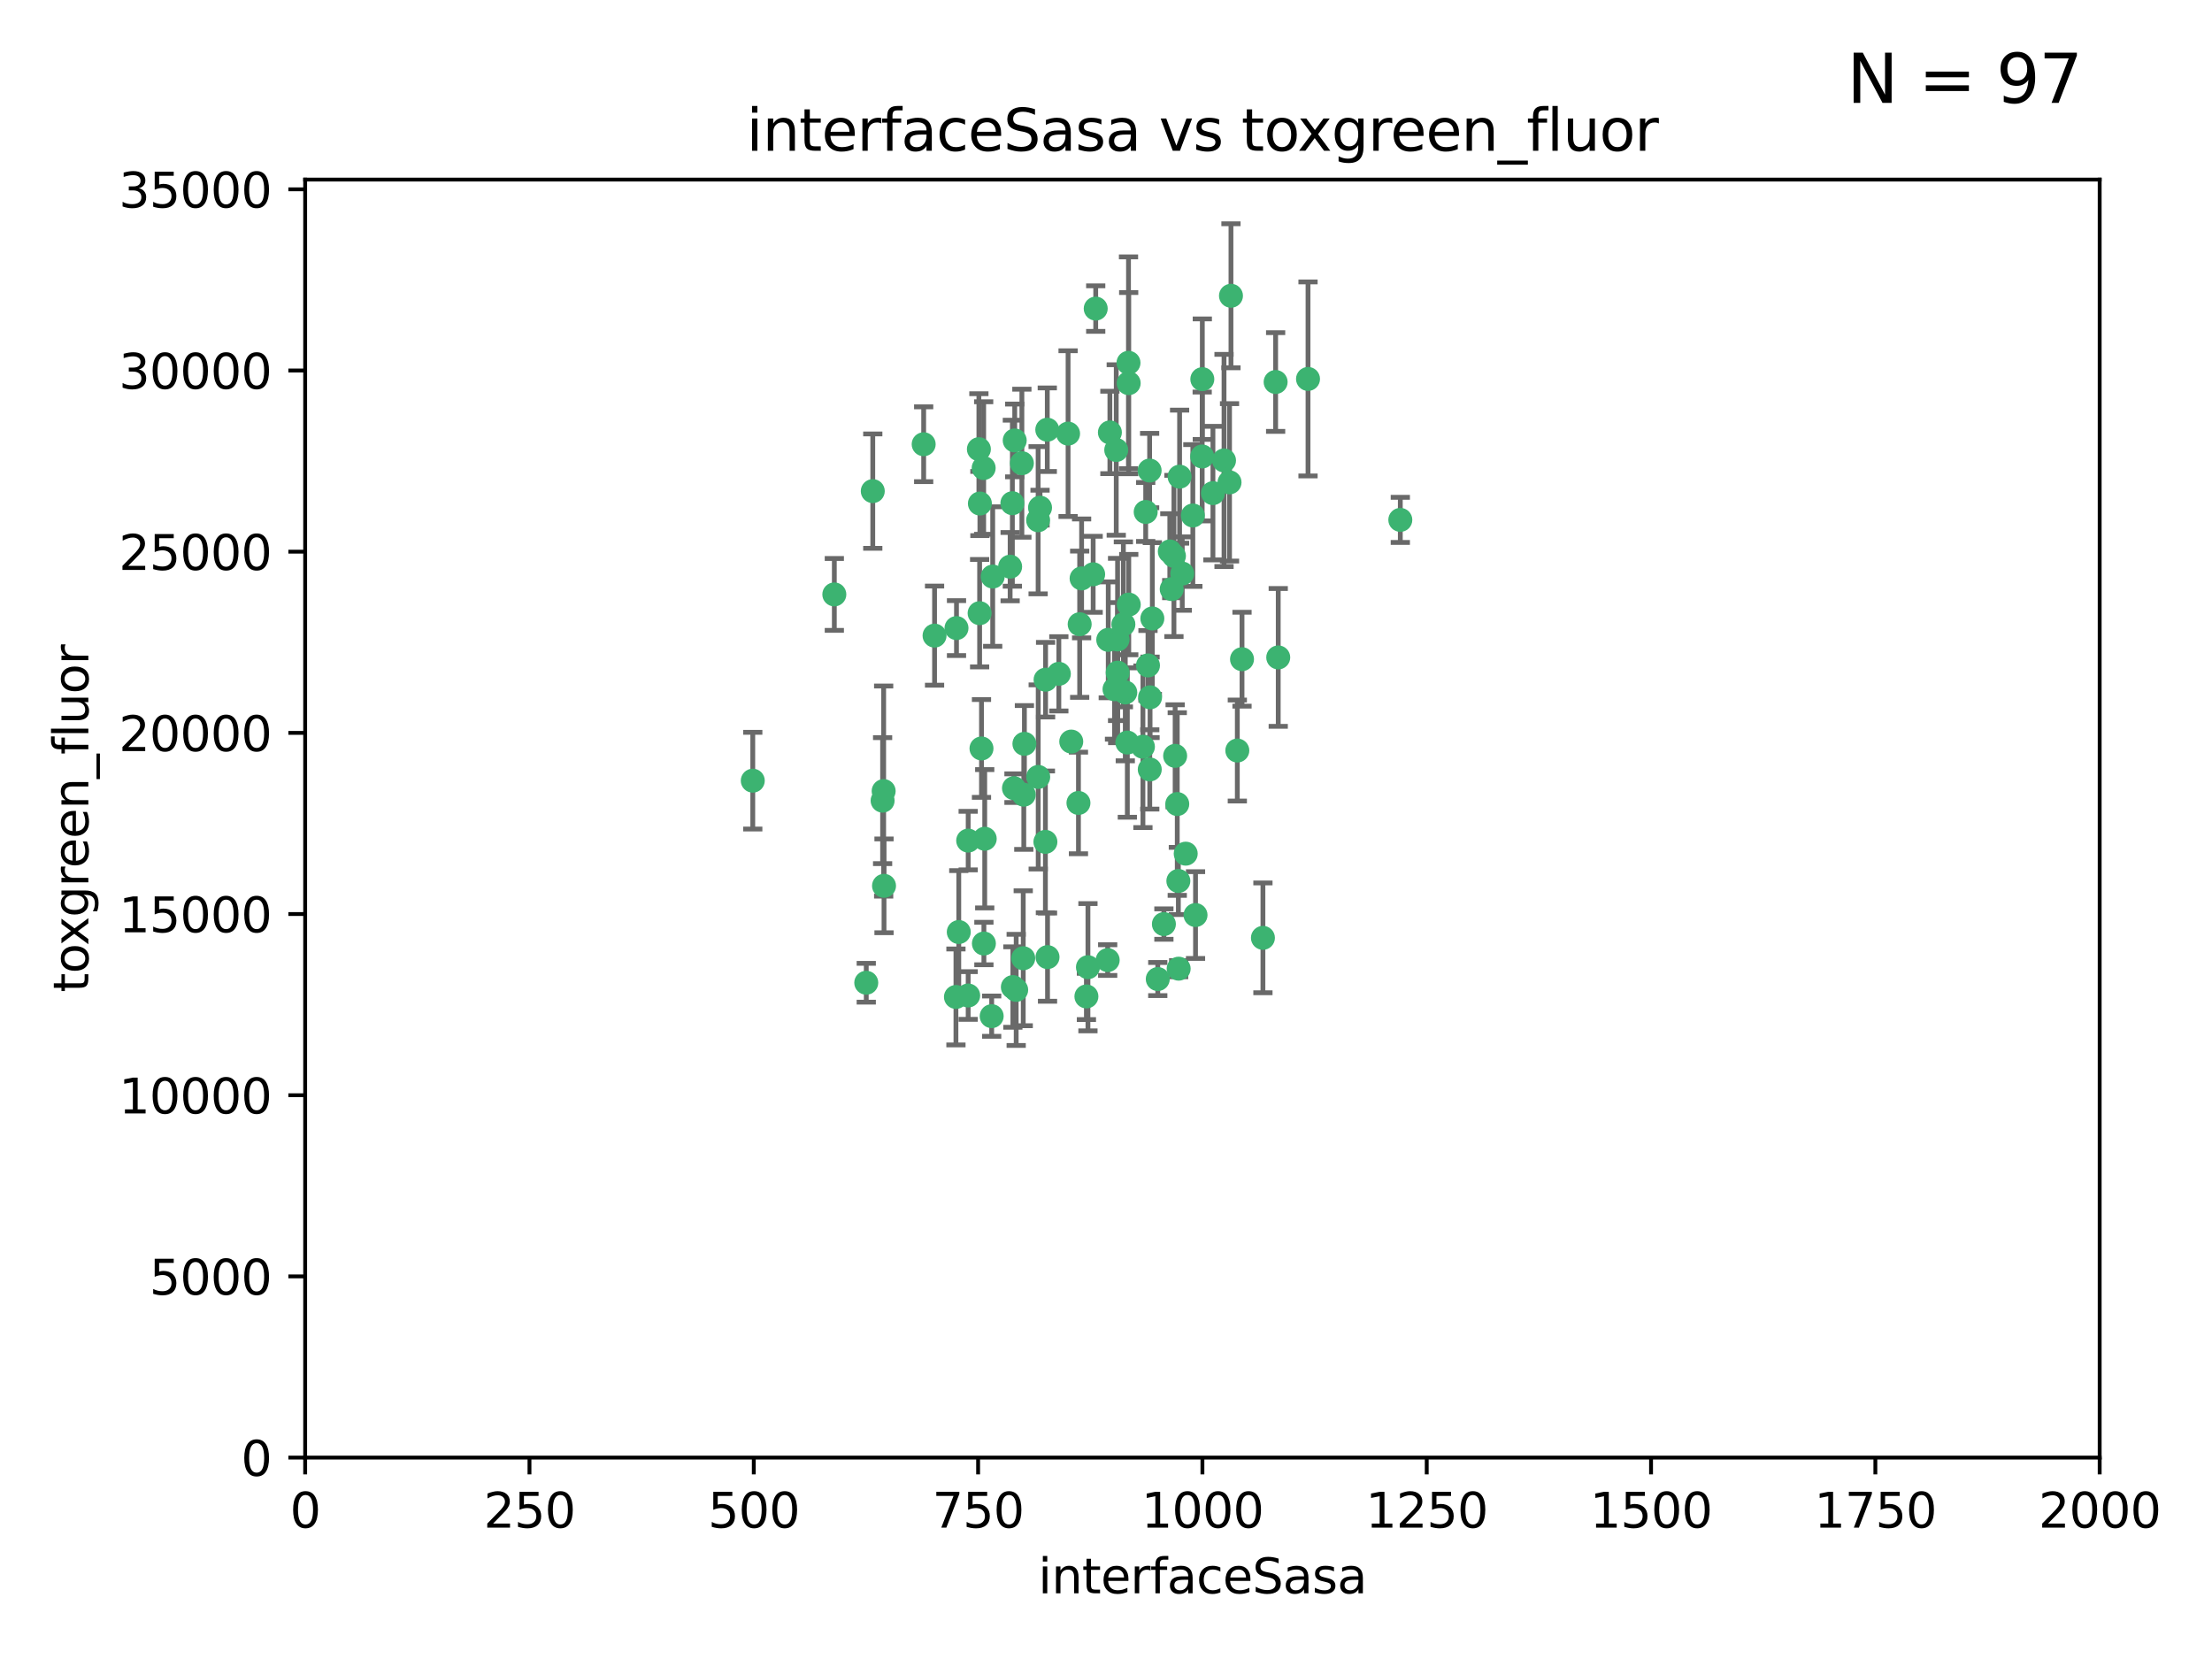 <?xml version="1.0" encoding="utf-8" standalone="no"?>
<!DOCTYPE svg PUBLIC "-//W3C//DTD SVG 1.1//EN"
  "http://www.w3.org/Graphics/SVG/1.1/DTD/svg11.dtd">
<svg xmlns:xlink="http://www.w3.org/1999/xlink" width="460.8pt" height="345.6pt" viewBox="0 0 460.8 345.6" xmlns="http://www.w3.org/2000/svg" version="1.1">
 <defs>
  <style type="text/css">*{stroke-linejoin: round; stroke-linecap: butt}</style>
 </defs>
 <g id="figure_1">
  <g id="patch_1">
   <path d="M 0 345.6 
L 460.8 345.6 
L 460.8 0 
L 0 0 
z
" style="fill: #ffffff"/>
  </g>
  <g id="axes_1">
   <g id="patch_2">
    <path d="M 63.571 303.64 
L 437.4 303.64 
L 437.4 37.411 
L 63.571 37.411 
z
" style="fill: #ffffff"/>
   </g>
   <g id="PathCollection_1">
    <defs>
     <path id="m8e25da6d2b" d="M 0 1.118 
C 0.297 1.118 0.581 1 0.791 0.791 
C 1 0.581 1.118 0.297 1.118 0 
C 1.118 -0.297 1 -0.581 0.791 -0.791 
C 0.581 -1 0.297 -1.118 0 -1.118 
C -0.297 -1.118 -0.581 -1 -0.791 -0.791 
C -1 -0.581 -1.118 -0.297 -1.118 0 
C -1.118 0.297 -1 0.581 -0.791 0.791 
C -0.581 1 -0.297 1.118 0 1.118 
z
" style="stroke: #3cb371"/>
    </defs>
    <g clip-path="url(#p6f2f7cac23)">
     <use xlink:href="#m8e25da6d2b" x="243.693" y="114.876" style="fill: #3cb371; stroke: #3cb371"/>
     <use xlink:href="#m8e25da6d2b" x="272.484" y="78.941" style="fill: #3cb371; stroke: #3cb371"/>
     <use xlink:href="#m8e25da6d2b" x="239.489" y="98.026" style="fill: #3cb371; stroke: #3cb371"/>
     <use xlink:href="#m8e25da6d2b" x="234.418" y="144.249" style="fill: #3cb371; stroke: #3cb371"/>
     <use xlink:href="#m8e25da6d2b" x="250.437" y="95.094" style="fill: #3cb371; stroke: #3cb371"/>
     <use xlink:href="#m8e25da6d2b" x="266.28" y="136.954" style="fill: #3cb371; stroke: #3cb371"/>
     <use xlink:href="#m8e25da6d2b" x="218.168" y="89.516" style="fill: #3cb371; stroke: #3cb371"/>
     <use xlink:href="#m8e25da6d2b" x="265.738" y="79.578" style="fill: #3cb371; stroke: #3cb371"/>
     <use xlink:href="#m8e25da6d2b" x="254.987" y="95.918" style="fill: #3cb371; stroke: #3cb371"/>
     <use xlink:href="#m8e25da6d2b" x="212.875" y="96.494" style="fill: #3cb371; stroke: #3cb371"/>
     <use xlink:href="#m8e25da6d2b" x="230.869" y="133.289" style="fill: #3cb371; stroke: #3cb371"/>
     <use xlink:href="#m8e25da6d2b" x="246.284" y="119.488" style="fill: #3cb371; stroke: #3cb371"/>
     <use xlink:href="#m8e25da6d2b" x="252.676" y="102.727" style="fill: #3cb371; stroke: #3cb371"/>
     <use xlink:href="#m8e25da6d2b" x="244.553" y="115.814" style="fill: #3cb371; stroke: #3cb371"/>
     <use xlink:href="#m8e25da6d2b" x="240.054" y="128.839" style="fill: #3cb371; stroke: #3cb371"/>
     <use xlink:href="#m8e25da6d2b" x="235.088" y="75.577" style="fill: #3cb371; stroke: #3cb371"/>
     <use xlink:href="#m8e25da6d2b" x="258.734" y="137.321" style="fill: #3cb371; stroke: #3cb371"/>
     <use xlink:href="#m8e25da6d2b" x="256.134" y="100.483" style="fill: #3cb371; stroke: #3cb371"/>
     <use xlink:href="#m8e25da6d2b" x="211.385" y="91.754" style="fill: #3cb371; stroke: #3cb371"/>
     <use xlink:href="#m8e25da6d2b" x="232.534" y="93.738" style="fill: #3cb371; stroke: #3cb371"/>
     <use xlink:href="#m8e25da6d2b" x="235.142" y="125.947" style="fill: #3cb371; stroke: #3cb371"/>
     <use xlink:href="#m8e25da6d2b" x="234.02" y="130.067" style="fill: #3cb371; stroke: #3cb371"/>
     <use xlink:href="#m8e25da6d2b" x="223.161" y="154.483" style="fill: #3cb371; stroke: #3cb371"/>
     <use xlink:href="#m8e25da6d2b" x="248.491" y="107.386" style="fill: #3cb371; stroke: #3cb371"/>
     <use xlink:href="#m8e25da6d2b" x="238.669" y="106.653" style="fill: #3cb371; stroke: #3cb371"/>
     <use xlink:href="#m8e25da6d2b" x="227.725" y="119.635" style="fill: #3cb371; stroke: #3cb371"/>
     <use xlink:href="#m8e25da6d2b" x="235.125" y="79.819" style="fill: #3cb371; stroke: #3cb371"/>
     <use xlink:href="#m8e25da6d2b" x="210.43" y="118.047" style="fill: #3cb371; stroke: #3cb371"/>
     <use xlink:href="#m8e25da6d2b" x="226.319" y="207.576" style="fill: #3cb371; stroke: #3cb371"/>
     <use xlink:href="#m8e25da6d2b" x="244.091" y="122.72" style="fill: #3cb371; stroke: #3cb371"/>
     <use xlink:href="#m8e25da6d2b" x="241.185" y="203.953" style="fill: #3cb371; stroke: #3cb371"/>
     <use xlink:href="#m8e25da6d2b" x="231.211" y="90.084" style="fill: #3cb371; stroke: #3cb371"/>
     <use xlink:href="#m8e25da6d2b" x="213.404" y="154.954" style="fill: #3cb371; stroke: #3cb371"/>
     <use xlink:href="#m8e25da6d2b" x="204.131" y="104.896" style="fill: #3cb371; stroke: #3cb371"/>
     <use xlink:href="#m8e25da6d2b" x="245.731" y="99.298" style="fill: #3cb371; stroke: #3cb371"/>
     <use xlink:href="#m8e25da6d2b" x="257.757" y="156.348" style="fill: #3cb371; stroke: #3cb371"/>
     <use xlink:href="#m8e25da6d2b" x="216.658" y="105.756" style="fill: #3cb371; stroke: #3cb371"/>
     <use xlink:href="#m8e25da6d2b" x="204.916" y="97.498" style="fill: #3cb371; stroke: #3cb371"/>
     <use xlink:href="#m8e25da6d2b" x="192.417" y="92.545" style="fill: #3cb371; stroke: #3cb371"/>
     <use xlink:href="#m8e25da6d2b" x="213.275" y="165.548" style="fill: #3cb371; stroke: #3cb371"/>
     <use xlink:href="#m8e25da6d2b" x="222.501" y="90.332" style="fill: #3cb371; stroke: #3cb371"/>
     <use xlink:href="#m8e25da6d2b" x="206.796" y="120.108" style="fill: #3cb371; stroke: #3cb371"/>
     <use xlink:href="#m8e25da6d2b" x="206.585" y="211.686" style="fill: #3cb371; stroke: #3cb371"/>
     <use xlink:href="#m8e25da6d2b" x="291.711" y="108.301" style="fill: #3cb371; stroke: #3cb371"/>
     <use xlink:href="#m8e25da6d2b" x="224.916" y="130.038" style="fill: #3cb371; stroke: #3cb371"/>
     <use xlink:href="#m8e25da6d2b" x="230.751" y="200.005" style="fill: #3cb371; stroke: #3cb371"/>
     <use xlink:href="#m8e25da6d2b" x="250.465" y="78.988" style="fill: #3cb371; stroke: #3cb371"/>
     <use xlink:href="#m8e25da6d2b" x="199.256" y="130.84" style="fill: #3cb371; stroke: #3cb371"/>
     <use xlink:href="#m8e25da6d2b" x="204.462" y="155.918" style="fill: #3cb371; stroke: #3cb371"/>
     <use xlink:href="#m8e25da6d2b" x="211.69" y="206.213" style="fill: #3cb371; stroke: #3cb371"/>
     <use xlink:href="#m8e25da6d2b" x="201.688" y="207.381" style="fill: #3cb371; stroke: #3cb371"/>
     <use xlink:href="#m8e25da6d2b" x="213.159" y="199.62" style="fill: #3cb371; stroke: #3cb371"/>
     <use xlink:href="#m8e25da6d2b" x="217.777" y="175.376" style="fill: #3cb371; stroke: #3cb371"/>
     <use xlink:href="#m8e25da6d2b" x="216.26" y="108.373" style="fill: #3cb371; stroke: #3cb371"/>
     <use xlink:href="#m8e25da6d2b" x="220.577" y="140.37" style="fill: #3cb371; stroke: #3cb371"/>
     <use xlink:href="#m8e25da6d2b" x="203.92" y="93.572" style="fill: #3cb371; stroke: #3cb371"/>
     <use xlink:href="#m8e25da6d2b" x="181.815" y="102.308" style="fill: #3cb371; stroke: #3cb371"/>
     <use xlink:href="#m8e25da6d2b" x="204.073" y="127.738" style="fill: #3cb371; stroke: #3cb371"/>
     <use xlink:href="#m8e25da6d2b" x="224.662" y="167.27" style="fill: #3cb371; stroke: #3cb371"/>
     <use xlink:href="#m8e25da6d2b" x="239.579" y="145.262" style="fill: #3cb371; stroke: #3cb371"/>
     <use xlink:href="#m8e25da6d2b" x="245.473" y="183.523" style="fill: #3cb371; stroke: #3cb371"/>
     <use xlink:href="#m8e25da6d2b" x="232.833" y="140.122" style="fill: #3cb371; stroke: #3cb371"/>
     <use xlink:href="#m8e25da6d2b" x="218.219" y="199.385" style="fill: #3cb371; stroke: #3cb371"/>
     <use xlink:href="#m8e25da6d2b" x="263.091" y="195.371" style="fill: #3cb371; stroke: #3cb371"/>
     <use xlink:href="#m8e25da6d2b" x="210.998" y="205.621" style="fill: #3cb371; stroke: #3cb371"/>
     <use xlink:href="#m8e25da6d2b" x="256.433" y="61.614" style="fill: #3cb371; stroke: #3cb371"/>
     <use xlink:href="#m8e25da6d2b" x="239.146" y="138.621" style="fill: #3cb371; stroke: #3cb371"/>
     <use xlink:href="#m8e25da6d2b" x="244.803" y="157.457" style="fill: #3cb371; stroke: #3cb371"/>
     <use xlink:href="#m8e25da6d2b" x="249.05" y="190.622" style="fill: #3cb371; stroke: #3cb371"/>
     <use xlink:href="#m8e25da6d2b" x="194.686" y="132.411" style="fill: #3cb371; stroke: #3cb371"/>
     <use xlink:href="#m8e25da6d2b" x="216.278" y="161.851" style="fill: #3cb371; stroke: #3cb371"/>
     <use xlink:href="#m8e25da6d2b" x="183.864" y="166.79" style="fill: #3cb371; stroke: #3cb371"/>
     <use xlink:href="#m8e25da6d2b" x="245.536" y="201.794" style="fill: #3cb371; stroke: #3cb371"/>
     <use xlink:href="#m8e25da6d2b" x="225.318" y="120.494" style="fill: #3cb371; stroke: #3cb371"/>
     <use xlink:href="#m8e25da6d2b" x="180.458" y="204.723" style="fill: #3cb371; stroke: #3cb371"/>
     <use xlink:href="#m8e25da6d2b" x="211.23" y="164.19" style="fill: #3cb371; stroke: #3cb371"/>
     <use xlink:href="#m8e25da6d2b" x="238.093" y="155.561" style="fill: #3cb371; stroke: #3cb371"/>
     <use xlink:href="#m8e25da6d2b" x="199.14" y="207.684" style="fill: #3cb371; stroke: #3cb371"/>
     <use xlink:href="#m8e25da6d2b" x="232.811" y="133.213" style="fill: #3cb371; stroke: #3cb371"/>
     <use xlink:href="#m8e25da6d2b" x="239.516" y="160.289" style="fill: #3cb371; stroke: #3cb371"/>
     <use xlink:href="#m8e25da6d2b" x="204.964" y="196.552" style="fill: #3cb371; stroke: #3cb371"/>
     <use xlink:href="#m8e25da6d2b" x="247.005" y="177.835" style="fill: #3cb371; stroke: #3cb371"/>
     <use xlink:href="#m8e25da6d2b" x="205.136" y="174.728" style="fill: #3cb371; stroke: #3cb371"/>
     <use xlink:href="#m8e25da6d2b" x="228.258" y="64.285" style="fill: #3cb371; stroke: #3cb371"/>
     <use xlink:href="#m8e25da6d2b" x="217.815" y="141.593" style="fill: #3cb371; stroke: #3cb371"/>
     <use xlink:href="#m8e25da6d2b" x="201.69" y="175.112" style="fill: #3cb371; stroke: #3cb371"/>
     <use xlink:href="#m8e25da6d2b" x="199.731" y="194.16" style="fill: #3cb371; stroke: #3cb371"/>
     <use xlink:href="#m8e25da6d2b" x="234.846" y="154.686" style="fill: #3cb371; stroke: #3cb371"/>
     <use xlink:href="#m8e25da6d2b" x="242.461" y="192.502" style="fill: #3cb371; stroke: #3cb371"/>
     <use xlink:href="#m8e25da6d2b" x="210.895" y="104.827" style="fill: #3cb371; stroke: #3cb371"/>
     <use xlink:href="#m8e25da6d2b" x="184.082" y="164.794" style="fill: #3cb371; stroke: #3cb371"/>
     <use xlink:href="#m8e25da6d2b" x="232.174" y="143.576" style="fill: #3cb371; stroke: #3cb371"/>
     <use xlink:href="#m8e25da6d2b" x="156.817" y="162.629" style="fill: #3cb371; stroke: #3cb371"/>
     <use xlink:href="#m8e25da6d2b" x="245.245" y="167.495" style="fill: #3cb371; stroke: #3cb371"/>
     <use xlink:href="#m8e25da6d2b" x="173.806" y="123.828" style="fill: #3cb371; stroke: #3cb371"/>
     <use xlink:href="#m8e25da6d2b" x="226.639" y="201.488" style="fill: #3cb371; stroke: #3cb371"/>
     <use xlink:href="#m8e25da6d2b" x="184.157" y="184.534" style="fill: #3cb371; stroke: #3cb371"/>
    </g>
   </g>
   <g id="matplotlib.axis_1">
    <g id="xtick_1">
     <g id="line2d_1">
      <defs>
       <path id="m0d5130829b" d="M 0 0 
L 0 3.5 
" style="stroke: #000000; stroke-width: 0.8"/>
      </defs>
      <g>
       <use xlink:href="#m0d5130829b" x="63.571" y="303.64" style="stroke: #000000; stroke-width: 0.8"/>
      </g>
     </g>
     <g id="text_1">
      <!-- 0 -->
      <g transform="translate(60.39 318.238)scale(0.1 -0.1)">
       <defs>
        <path id="DejaVuSans-30" d="M 2034 4250 
Q 1547 4250 1301 3770 
Q 1056 3291 1056 2328 
Q 1056 1369 1301 889 
Q 1547 409 2034 409 
Q 2525 409 2770 889 
Q 3016 1369 3016 2328 
Q 3016 3291 2770 3770 
Q 2525 4250 2034 4250 
z
M 2034 4750 
Q 2819 4750 3233 4129 
Q 3647 3509 3647 2328 
Q 3647 1150 3233 529 
Q 2819 -91 2034 -91 
Q 1250 -91 836 529 
Q 422 1150 422 2328 
Q 422 3509 836 4129 
Q 1250 4750 2034 4750 
z
" transform="scale(0.016)"/>
       </defs>
       <use xlink:href="#DejaVuSans-30"/>
      </g>
     </g>
    </g>
    <g id="xtick_2">
     <g id="line2d_2">
      <g>
       <use xlink:href="#m0d5130829b" x="110.3" y="303.64" style="stroke: #000000; stroke-width: 0.8"/>
      </g>
     </g>
     <g id="text_2">
      <!-- 250 -->
      <g transform="translate(100.756 318.238)scale(0.1 -0.1)">
       <defs>
        <path id="DejaVuSans-32" d="M 1228 531 
L 3431 531 
L 3431 0 
L 469 0 
L 469 531 
Q 828 903 1448 1529 
Q 2069 2156 2228 2338 
Q 2531 2678 2651 2914 
Q 2772 3150 2772 3378 
Q 2772 3750 2511 3984 
Q 2250 4219 1831 4219 
Q 1534 4219 1204 4116 
Q 875 4013 500 3803 
L 500 4441 
Q 881 4594 1212 4672 
Q 1544 4750 1819 4750 
Q 2544 4750 2975 4387 
Q 3406 4025 3406 3419 
Q 3406 3131 3298 2873 
Q 3191 2616 2906 2266 
Q 2828 2175 2409 1742 
Q 1991 1309 1228 531 
z
" transform="scale(0.016)"/>
        <path id="DejaVuSans-35" d="M 691 4666 
L 3169 4666 
L 3169 4134 
L 1269 4134 
L 1269 2991 
Q 1406 3038 1543 3061 
Q 1681 3084 1819 3084 
Q 2600 3084 3056 2656 
Q 3513 2228 3513 1497 
Q 3513 744 3044 326 
Q 2575 -91 1722 -91 
Q 1428 -91 1123 -41 
Q 819 9 494 109 
L 494 744 
Q 775 591 1075 516 
Q 1375 441 1709 441 
Q 2250 441 2565 725 
Q 2881 1009 2881 1497 
Q 2881 1984 2565 2268 
Q 2250 2553 1709 2553 
Q 1456 2553 1204 2497 
Q 953 2441 691 2322 
L 691 4666 
z
" transform="scale(0.016)"/>
       </defs>
       <use xlink:href="#DejaVuSans-32"/>
       <use xlink:href="#DejaVuSans-35" x="63.623"/>
       <use xlink:href="#DejaVuSans-30" x="127.246"/>
      </g>
     </g>
    </g>
    <g id="xtick_3">
     <g id="line2d_3">
      <g>
       <use xlink:href="#m0d5130829b" x="157.028" y="303.64" style="stroke: #000000; stroke-width: 0.8"/>
      </g>
     </g>
     <g id="text_3">
      <!-- 500 -->
      <g transform="translate(147.485 318.238)scale(0.1 -0.1)">
       <use xlink:href="#DejaVuSans-35"/>
       <use xlink:href="#DejaVuSans-30" x="63.623"/>
       <use xlink:href="#DejaVuSans-30" x="127.246"/>
      </g>
     </g>
    </g>
    <g id="xtick_4">
     <g id="line2d_4">
      <g>
       <use xlink:href="#m0d5130829b" x="203.757" y="303.64" style="stroke: #000000; stroke-width: 0.8"/>
      </g>
     </g>
     <g id="text_4">
      <!-- 750 -->
      <g transform="translate(194.213 318.238)scale(0.1 -0.1)">
       <defs>
        <path id="DejaVuSans-37" d="M 525 4666 
L 3525 4666 
L 3525 4397 
L 1831 0 
L 1172 0 
L 2766 4134 
L 525 4134 
L 525 4666 
z
" transform="scale(0.016)"/>
       </defs>
       <use xlink:href="#DejaVuSans-37"/>
       <use xlink:href="#DejaVuSans-35" x="63.623"/>
       <use xlink:href="#DejaVuSans-30" x="127.246"/>
      </g>
     </g>
    </g>
    <g id="xtick_5">
     <g id="line2d_5">
      <g>
       <use xlink:href="#m0d5130829b" x="250.486" y="303.64" style="stroke: #000000; stroke-width: 0.8"/>
      </g>
     </g>
     <g id="text_5">
      <!-- 1000 -->
      <g transform="translate(237.761 318.238)scale(0.1 -0.1)">
       <defs>
        <path id="DejaVuSans-31" d="M 794 531 
L 1825 531 
L 1825 4091 
L 703 3866 
L 703 4441 
L 1819 4666 
L 2450 4666 
L 2450 531 
L 3481 531 
L 3481 0 
L 794 0 
L 794 531 
z
" transform="scale(0.016)"/>
       </defs>
       <use xlink:href="#DejaVuSans-31"/>
       <use xlink:href="#DejaVuSans-30" x="63.623"/>
       <use xlink:href="#DejaVuSans-30" x="127.246"/>
       <use xlink:href="#DejaVuSans-30" x="190.869"/>
      </g>
     </g>
    </g>
    <g id="xtick_6">
     <g id="line2d_6">
      <g>
       <use xlink:href="#m0d5130829b" x="297.214" y="303.64" style="stroke: #000000; stroke-width: 0.8"/>
      </g>
     </g>
     <g id="text_6">
      <!-- 1250 -->
      <g transform="translate(284.489 318.238)scale(0.1 -0.1)">
       <use xlink:href="#DejaVuSans-31"/>
       <use xlink:href="#DejaVuSans-32" x="63.623"/>
       <use xlink:href="#DejaVuSans-35" x="127.246"/>
       <use xlink:href="#DejaVuSans-30" x="190.869"/>
      </g>
     </g>
    </g>
    <g id="xtick_7">
     <g id="line2d_7">
      <g>
       <use xlink:href="#m0d5130829b" x="343.943" y="303.64" style="stroke: #000000; stroke-width: 0.8"/>
      </g>
     </g>
     <g id="text_7">
      <!-- 1500 -->
      <g transform="translate(331.218 318.238)scale(0.1 -0.1)">
       <use xlink:href="#DejaVuSans-31"/>
       <use xlink:href="#DejaVuSans-35" x="63.623"/>
       <use xlink:href="#DejaVuSans-30" x="127.246"/>
       <use xlink:href="#DejaVuSans-30" x="190.869"/>
      </g>
     </g>
    </g>
    <g id="xtick_8">
     <g id="line2d_8">
      <g>
       <use xlink:href="#m0d5130829b" x="390.671" y="303.64" style="stroke: #000000; stroke-width: 0.8"/>
      </g>
     </g>
     <g id="text_8">
      <!-- 1750 -->
      <g transform="translate(377.946 318.238)scale(0.1 -0.1)">
       <use xlink:href="#DejaVuSans-31"/>
       <use xlink:href="#DejaVuSans-37" x="63.623"/>
       <use xlink:href="#DejaVuSans-35" x="127.246"/>
       <use xlink:href="#DejaVuSans-30" x="190.869"/>
      </g>
     </g>
    </g>
    <g id="xtick_9">
     <g id="line2d_9">
      <g>
       <use xlink:href="#m0d5130829b" x="437.4" y="303.64" style="stroke: #000000; stroke-width: 0.8"/>
      </g>
     </g>
     <g id="text_9">
      <!-- 2000 -->
      <g transform="translate(424.675 318.238)scale(0.1 -0.1)">
       <use xlink:href="#DejaVuSans-32"/>
       <use xlink:href="#DejaVuSans-30" x="63.623"/>
       <use xlink:href="#DejaVuSans-30" x="127.246"/>
       <use xlink:href="#DejaVuSans-30" x="190.869"/>
      </g>
     </g>
    </g>
    <g id="text_10">
     <!-- interfaceSasa -->
     <g transform="translate(216.279 331.917)scale(0.1 -0.1)">
      <defs>
       <path id="DejaVuSans-69" d="M 603 3500 
L 1178 3500 
L 1178 0 
L 603 0 
L 603 3500 
z
M 603 4863 
L 1178 4863 
L 1178 4134 
L 603 4134 
L 603 4863 
z
" transform="scale(0.016)"/>
       <path id="DejaVuSans-6e" d="M 3513 2113 
L 3513 0 
L 2938 0 
L 2938 2094 
Q 2938 2591 2744 2837 
Q 2550 3084 2163 3084 
Q 1697 3084 1428 2787 
Q 1159 2491 1159 1978 
L 1159 0 
L 581 0 
L 581 3500 
L 1159 3500 
L 1159 2956 
Q 1366 3272 1645 3428 
Q 1925 3584 2291 3584 
Q 2894 3584 3203 3211 
Q 3513 2838 3513 2113 
z
" transform="scale(0.016)"/>
       <path id="DejaVuSans-74" d="M 1172 4494 
L 1172 3500 
L 2356 3500 
L 2356 3053 
L 1172 3053 
L 1172 1153 
Q 1172 725 1289 603 
Q 1406 481 1766 481 
L 2356 481 
L 2356 0 
L 1766 0 
Q 1100 0 847 248 
Q 594 497 594 1153 
L 594 3053 
L 172 3053 
L 172 3500 
L 594 3500 
L 594 4494 
L 1172 4494 
z
" transform="scale(0.016)"/>
       <path id="DejaVuSans-65" d="M 3597 1894 
L 3597 1613 
L 953 1613 
Q 991 1019 1311 708 
Q 1631 397 2203 397 
Q 2534 397 2845 478 
Q 3156 559 3463 722 
L 3463 178 
Q 3153 47 2828 -22 
Q 2503 -91 2169 -91 
Q 1331 -91 842 396 
Q 353 884 353 1716 
Q 353 2575 817 3079 
Q 1281 3584 2069 3584 
Q 2775 3584 3186 3129 
Q 3597 2675 3597 1894 
z
M 3022 2063 
Q 3016 2534 2758 2815 
Q 2500 3097 2075 3097 
Q 1594 3097 1305 2825 
Q 1016 2553 972 2059 
L 3022 2063 
z
" transform="scale(0.016)"/>
       <path id="DejaVuSans-72" d="M 2631 2963 
Q 2534 3019 2420 3045 
Q 2306 3072 2169 3072 
Q 1681 3072 1420 2755 
Q 1159 2438 1159 1844 
L 1159 0 
L 581 0 
L 581 3500 
L 1159 3500 
L 1159 2956 
Q 1341 3275 1631 3429 
Q 1922 3584 2338 3584 
Q 2397 3584 2469 3576 
Q 2541 3569 2628 3553 
L 2631 2963 
z
" transform="scale(0.016)"/>
       <path id="DejaVuSans-66" d="M 2375 4863 
L 2375 4384 
L 1825 4384 
Q 1516 4384 1395 4259 
Q 1275 4134 1275 3809 
L 1275 3500 
L 2222 3500 
L 2222 3053 
L 1275 3053 
L 1275 0 
L 697 0 
L 697 3053 
L 147 3053 
L 147 3500 
L 697 3500 
L 697 3744 
Q 697 4328 969 4595 
Q 1241 4863 1831 4863 
L 2375 4863 
z
" transform="scale(0.016)"/>
       <path id="DejaVuSans-61" d="M 2194 1759 
Q 1497 1759 1228 1600 
Q 959 1441 959 1056 
Q 959 750 1161 570 
Q 1363 391 1709 391 
Q 2188 391 2477 730 
Q 2766 1069 2766 1631 
L 2766 1759 
L 2194 1759 
z
M 3341 1997 
L 3341 0 
L 2766 0 
L 2766 531 
Q 2569 213 2275 61 
Q 1981 -91 1556 -91 
Q 1019 -91 701 211 
Q 384 513 384 1019 
Q 384 1609 779 1909 
Q 1175 2209 1959 2209 
L 2766 2209 
L 2766 2266 
Q 2766 2663 2505 2880 
Q 2244 3097 1772 3097 
Q 1472 3097 1187 3025 
Q 903 2953 641 2809 
L 641 3341 
Q 956 3463 1253 3523 
Q 1550 3584 1831 3584 
Q 2591 3584 2966 3190 
Q 3341 2797 3341 1997 
z
" transform="scale(0.016)"/>
       <path id="DejaVuSans-63" d="M 3122 3366 
L 3122 2828 
Q 2878 2963 2633 3030 
Q 2388 3097 2138 3097 
Q 1578 3097 1268 2742 
Q 959 2388 959 1747 
Q 959 1106 1268 751 
Q 1578 397 2138 397 
Q 2388 397 2633 464 
Q 2878 531 3122 666 
L 3122 134 
Q 2881 22 2623 -34 
Q 2366 -91 2075 -91 
Q 1284 -91 818 406 
Q 353 903 353 1747 
Q 353 2603 823 3093 
Q 1294 3584 2113 3584 
Q 2378 3584 2631 3529 
Q 2884 3475 3122 3366 
z
" transform="scale(0.016)"/>
       <path id="DejaVuSans-53" d="M 3425 4513 
L 3425 3897 
Q 3066 4069 2747 4153 
Q 2428 4238 2131 4238 
Q 1616 4238 1336 4038 
Q 1056 3838 1056 3469 
Q 1056 3159 1242 3001 
Q 1428 2844 1947 2747 
L 2328 2669 
Q 3034 2534 3370 2195 
Q 3706 1856 3706 1288 
Q 3706 609 3251 259 
Q 2797 -91 1919 -91 
Q 1588 -91 1214 -16 
Q 841 59 441 206 
L 441 856 
Q 825 641 1194 531 
Q 1563 422 1919 422 
Q 2459 422 2753 634 
Q 3047 847 3047 1241 
Q 3047 1584 2836 1778 
Q 2625 1972 2144 2069 
L 1759 2144 
Q 1053 2284 737 2584 
Q 422 2884 422 3419 
Q 422 4038 858 4394 
Q 1294 4750 2059 4750 
Q 2388 4750 2728 4690 
Q 3069 4631 3425 4513 
z
" transform="scale(0.016)"/>
       <path id="DejaVuSans-73" d="M 2834 3397 
L 2834 2853 
Q 2591 2978 2328 3040 
Q 2066 3103 1784 3103 
Q 1356 3103 1142 2972 
Q 928 2841 928 2578 
Q 928 2378 1081 2264 
Q 1234 2150 1697 2047 
L 1894 2003 
Q 2506 1872 2764 1633 
Q 3022 1394 3022 966 
Q 3022 478 2636 193 
Q 2250 -91 1575 -91 
Q 1294 -91 989 -36 
Q 684 19 347 128 
L 347 722 
Q 666 556 975 473 
Q 1284 391 1588 391 
Q 1994 391 2212 530 
Q 2431 669 2431 922 
Q 2431 1156 2273 1281 
Q 2116 1406 1581 1522 
L 1381 1569 
Q 847 1681 609 1914 
Q 372 2147 372 2553 
Q 372 3047 722 3315 
Q 1072 3584 1716 3584 
Q 2034 3584 2315 3537 
Q 2597 3491 2834 3397 
z
" transform="scale(0.016)"/>
      </defs>
      <use xlink:href="#DejaVuSans-69"/>
      <use xlink:href="#DejaVuSans-6e" x="27.783"/>
      <use xlink:href="#DejaVuSans-74" x="91.162"/>
      <use xlink:href="#DejaVuSans-65" x="130.371"/>
      <use xlink:href="#DejaVuSans-72" x="191.895"/>
      <use xlink:href="#DejaVuSans-66" x="233.008"/>
      <use xlink:href="#DejaVuSans-61" x="268.213"/>
      <use xlink:href="#DejaVuSans-63" x="329.492"/>
      <use xlink:href="#DejaVuSans-65" x="384.473"/>
      <use xlink:href="#DejaVuSans-53" x="445.996"/>
      <use xlink:href="#DejaVuSans-61" x="509.473"/>
      <use xlink:href="#DejaVuSans-73" x="570.752"/>
      <use xlink:href="#DejaVuSans-61" x="622.852"/>
     </g>
    </g>
   </g>
   <g id="matplotlib.axis_2">
    <g id="ytick_1">
     <g id="line2d_10">
      <defs>
       <path id="m484623b67b" d="M 0 0 
L -3.5 0 
" style="stroke: #000000; stroke-width: 0.8"/>
      </defs>
      <g>
       <use xlink:href="#m484623b67b" x="63.571" y="303.64" style="stroke: #000000; stroke-width: 0.8"/>
      </g>
     </g>
     <g id="text_11">
      <!-- 0 -->
      <g transform="translate(50.209 307.439)scale(0.1 -0.1)">
       <use xlink:href="#DejaVuSans-30"/>
      </g>
     </g>
    </g>
    <g id="ytick_2">
     <g id="line2d_11">
      <g>
       <use xlink:href="#m484623b67b" x="63.571" y="265.897" style="stroke: #000000; stroke-width: 0.8"/>
      </g>
     </g>
     <g id="text_12">
      <!-- 5000 -->
      <g transform="translate(31.121 269.696)scale(0.1 -0.1)">
       <use xlink:href="#DejaVuSans-35"/>
       <use xlink:href="#DejaVuSans-30" x="63.623"/>
       <use xlink:href="#DejaVuSans-30" x="127.246"/>
       <use xlink:href="#DejaVuSans-30" x="190.869"/>
      </g>
     </g>
    </g>
    <g id="ytick_3">
     <g id="line2d_12">
      <g>
       <use xlink:href="#m484623b67b" x="63.571" y="228.154" style="stroke: #000000; stroke-width: 0.8"/>
      </g>
     </g>
     <g id="text_13">
      <!-- 10000 -->
      <g transform="translate(24.759 231.953)scale(0.1 -0.1)">
       <use xlink:href="#DejaVuSans-31"/>
       <use xlink:href="#DejaVuSans-30" x="63.623"/>
       <use xlink:href="#DejaVuSans-30" x="127.246"/>
       <use xlink:href="#DejaVuSans-30" x="190.869"/>
       <use xlink:href="#DejaVuSans-30" x="254.492"/>
      </g>
     </g>
    </g>
    <g id="ytick_4">
     <g id="line2d_13">
      <g>
       <use xlink:href="#m484623b67b" x="63.571" y="190.411" style="stroke: #000000; stroke-width: 0.8"/>
      </g>
     </g>
     <g id="text_14">
      <!-- 15000 -->
      <g transform="translate(24.759 194.21)scale(0.1 -0.1)">
       <use xlink:href="#DejaVuSans-31"/>
       <use xlink:href="#DejaVuSans-35" x="63.623"/>
       <use xlink:href="#DejaVuSans-30" x="127.246"/>
       <use xlink:href="#DejaVuSans-30" x="190.869"/>
       <use xlink:href="#DejaVuSans-30" x="254.492"/>
      </g>
     </g>
    </g>
    <g id="ytick_5">
     <g id="line2d_14">
      <g>
       <use xlink:href="#m484623b67b" x="63.571" y="152.668" style="stroke: #000000; stroke-width: 0.8"/>
      </g>
     </g>
     <g id="text_15">
      <!-- 20000 -->
      <g transform="translate(24.759 156.467)scale(0.1 -0.1)">
       <use xlink:href="#DejaVuSans-32"/>
       <use xlink:href="#DejaVuSans-30" x="63.623"/>
       <use xlink:href="#DejaVuSans-30" x="127.246"/>
       <use xlink:href="#DejaVuSans-30" x="190.869"/>
       <use xlink:href="#DejaVuSans-30" x="254.492"/>
      </g>
     </g>
    </g>
    <g id="ytick_6">
     <g id="line2d_15">
      <g>
       <use xlink:href="#m484623b67b" x="63.571" y="114.925" style="stroke: #000000; stroke-width: 0.8"/>
      </g>
     </g>
     <g id="text_16">
      <!-- 25000 -->
      <g transform="translate(24.759 118.724)scale(0.1 -0.1)">
       <use xlink:href="#DejaVuSans-32"/>
       <use xlink:href="#DejaVuSans-35" x="63.623"/>
       <use xlink:href="#DejaVuSans-30" x="127.246"/>
       <use xlink:href="#DejaVuSans-30" x="190.869"/>
       <use xlink:href="#DejaVuSans-30" x="254.492"/>
      </g>
     </g>
    </g>
    <g id="ytick_7">
     <g id="line2d_16">
      <g>
       <use xlink:href="#m484623b67b" x="63.571" y="77.181" style="stroke: #000000; stroke-width: 0.8"/>
      </g>
     </g>
     <g id="text_17">
      <!-- 30000 -->
      <g transform="translate(24.759 80.981)scale(0.1 -0.1)">
       <defs>
        <path id="DejaVuSans-33" d="M 2597 2516 
Q 3050 2419 3304 2112 
Q 3559 1806 3559 1356 
Q 3559 666 3084 287 
Q 2609 -91 1734 -91 
Q 1441 -91 1130 -33 
Q 819 25 488 141 
L 488 750 
Q 750 597 1062 519 
Q 1375 441 1716 441 
Q 2309 441 2620 675 
Q 2931 909 2931 1356 
Q 2931 1769 2642 2001 
Q 2353 2234 1838 2234 
L 1294 2234 
L 1294 2753 
L 1863 2753 
Q 2328 2753 2575 2939 
Q 2822 3125 2822 3475 
Q 2822 3834 2567 4026 
Q 2313 4219 1838 4219 
Q 1578 4219 1281 4162 
Q 984 4106 628 3988 
L 628 4550 
Q 988 4650 1302 4700 
Q 1616 4750 1894 4750 
Q 2613 4750 3031 4423 
Q 3450 4097 3450 3541 
Q 3450 3153 3228 2886 
Q 3006 2619 2597 2516 
z
" transform="scale(0.016)"/>
       </defs>
       <use xlink:href="#DejaVuSans-33"/>
       <use xlink:href="#DejaVuSans-30" x="63.623"/>
       <use xlink:href="#DejaVuSans-30" x="127.246"/>
       <use xlink:href="#DejaVuSans-30" x="190.869"/>
       <use xlink:href="#DejaVuSans-30" x="254.492"/>
      </g>
     </g>
    </g>
    <g id="ytick_8">
     <g id="line2d_17">
      <g>
       <use xlink:href="#m484623b67b" x="63.571" y="39.438" style="stroke: #000000; stroke-width: 0.8"/>
      </g>
     </g>
     <g id="text_18">
      <!-- 35000 -->
      <g transform="translate(24.759 43.238)scale(0.1 -0.1)">
       <use xlink:href="#DejaVuSans-33"/>
       <use xlink:href="#DejaVuSans-35" x="63.623"/>
       <use xlink:href="#DejaVuSans-30" x="127.246"/>
       <use xlink:href="#DejaVuSans-30" x="190.869"/>
       <use xlink:href="#DejaVuSans-30" x="254.492"/>
      </g>
     </g>
    </g>
    <g id="text_19">
     <!-- toxgreen_fluor -->
     <g transform="translate(18.401 206.72)rotate(-90)scale(0.1 -0.1)">
      <defs>
       <path id="DejaVuSans-6f" d="M 1959 3097 
Q 1497 3097 1228 2736 
Q 959 2375 959 1747 
Q 959 1119 1226 758 
Q 1494 397 1959 397 
Q 2419 397 2687 759 
Q 2956 1122 2956 1747 
Q 2956 2369 2687 2733 
Q 2419 3097 1959 3097 
z
M 1959 3584 
Q 2709 3584 3137 3096 
Q 3566 2609 3566 1747 
Q 3566 888 3137 398 
Q 2709 -91 1959 -91 
Q 1206 -91 779 398 
Q 353 888 353 1747 
Q 353 2609 779 3096 
Q 1206 3584 1959 3584 
z
" transform="scale(0.016)"/>
       <path id="DejaVuSans-78" d="M 3513 3500 
L 2247 1797 
L 3578 0 
L 2900 0 
L 1881 1375 
L 863 0 
L 184 0 
L 1544 1831 
L 300 3500 
L 978 3500 
L 1906 2253 
L 2834 3500 
L 3513 3500 
z
" transform="scale(0.016)"/>
       <path id="DejaVuSans-67" d="M 2906 1791 
Q 2906 2416 2648 2759 
Q 2391 3103 1925 3103 
Q 1463 3103 1205 2759 
Q 947 2416 947 1791 
Q 947 1169 1205 825 
Q 1463 481 1925 481 
Q 2391 481 2648 825 
Q 2906 1169 2906 1791 
z
M 3481 434 
Q 3481 -459 3084 -895 
Q 2688 -1331 1869 -1331 
Q 1566 -1331 1297 -1286 
Q 1028 -1241 775 -1147 
L 775 -588 
Q 1028 -725 1275 -790 
Q 1522 -856 1778 -856 
Q 2344 -856 2625 -561 
Q 2906 -266 2906 331 
L 2906 616 
Q 2728 306 2450 153 
Q 2172 0 1784 0 
Q 1141 0 747 490 
Q 353 981 353 1791 
Q 353 2603 747 3093 
Q 1141 3584 1784 3584 
Q 2172 3584 2450 3431 
Q 2728 3278 2906 2969 
L 2906 3500 
L 3481 3500 
L 3481 434 
z
" transform="scale(0.016)"/>
       <path id="DejaVuSans-5f" d="M 3263 -1063 
L 3263 -1509 
L -63 -1509 
L -63 -1063 
L 3263 -1063 
z
" transform="scale(0.016)"/>
       <path id="DejaVuSans-6c" d="M 603 4863 
L 1178 4863 
L 1178 0 
L 603 0 
L 603 4863 
z
" transform="scale(0.016)"/>
       <path id="DejaVuSans-75" d="M 544 1381 
L 544 3500 
L 1119 3500 
L 1119 1403 
Q 1119 906 1312 657 
Q 1506 409 1894 409 
Q 2359 409 2629 706 
Q 2900 1003 2900 1516 
L 2900 3500 
L 3475 3500 
L 3475 0 
L 2900 0 
L 2900 538 
Q 2691 219 2414 64 
Q 2138 -91 1772 -91 
Q 1169 -91 856 284 
Q 544 659 544 1381 
z
M 1991 3584 
L 1991 3584 
z
" transform="scale(0.016)"/>
      </defs>
      <use xlink:href="#DejaVuSans-74"/>
      <use xlink:href="#DejaVuSans-6f" x="39.209"/>
      <use xlink:href="#DejaVuSans-78" x="97.266"/>
      <use xlink:href="#DejaVuSans-67" x="156.445"/>
      <use xlink:href="#DejaVuSans-72" x="219.922"/>
      <use xlink:href="#DejaVuSans-65" x="258.785"/>
      <use xlink:href="#DejaVuSans-65" x="320.309"/>
      <use xlink:href="#DejaVuSans-6e" x="381.832"/>
      <use xlink:href="#DejaVuSans-5f" x="445.211"/>
      <use xlink:href="#DejaVuSans-66" x="495.211"/>
      <use xlink:href="#DejaVuSans-6c" x="530.416"/>
      <use xlink:href="#DejaVuSans-75" x="558.199"/>
      <use xlink:href="#DejaVuSans-6f" x="621.578"/>
      <use xlink:href="#DejaVuSans-72" x="682.76"/>
     </g>
    </g>
   </g>
   <g id="LineCollection_1">
    <path d="M 243.693 122.737 
L 243.693 107.014 
" clip-path="url(#p6f2f7cac23)" style="fill: none; stroke: #696969"/>
    <path d="M 272.484 99.149 
L 272.484 58.733 
" clip-path="url(#p6f2f7cac23)" style="fill: none; stroke: #696969"/>
    <path d="M 239.489 105.772 
L 239.489 90.281 
" clip-path="url(#p6f2f7cac23)" style="fill: none; stroke: #696969"/>
    <path d="M 234.418 158.492 
L 234.418 130.006 
" clip-path="url(#p6f2f7cac23)" style="fill: none; stroke: #696969"/>
    <path d="M 250.437 108.514 
L 250.437 81.675 
" clip-path="url(#p6f2f7cac23)" style="fill: none; stroke: #696969"/>
    <path d="M 266.28 151.309 
L 266.28 122.599 
" clip-path="url(#p6f2f7cac23)" style="fill: none; stroke: #696969"/>
    <path d="M 218.168 98.217 
L 218.168 80.815 
" clip-path="url(#p6f2f7cac23)" style="fill: none; stroke: #696969"/>
    <path d="M 265.738 89.863 
L 265.738 69.294 
" clip-path="url(#p6f2f7cac23)" style="fill: none; stroke: #696969"/>
    <path d="M 254.987 118.013 
L 254.987 73.824 
" clip-path="url(#p6f2f7cac23)" style="fill: none; stroke: #696969"/>
    <path d="M 212.875 111.912 
L 212.875 81.076 
" clip-path="url(#p6f2f7cac23)" style="fill: none; stroke: #696969"/>
    <path d="M 230.869 145.357 
L 230.869 121.22 
" clip-path="url(#p6f2f7cac23)" style="fill: none; stroke: #696969"/>
    <path d="M 246.284 127.133 
L 246.284 111.844 
" clip-path="url(#p6f2f7cac23)" style="fill: none; stroke: #696969"/>
    <path d="M 252.676 116.638 
L 252.676 88.815 
" clip-path="url(#p6f2f7cac23)" style="fill: none; stroke: #696969"/>
    <path d="M 244.553 132.604 
L 244.553 99.024 
" clip-path="url(#p6f2f7cac23)" style="fill: none; stroke: #696969"/>
    <path d="M 240.054 144.637 
L 240.054 113.041 
" clip-path="url(#p6f2f7cac23)" style="fill: none; stroke: #696969"/>
    <path d="M 235.088 97.641 
L 235.088 53.513 
" clip-path="url(#p6f2f7cac23)" style="fill: none; stroke: #696969"/>
    <path d="M 258.734 147.102 
L 258.734 127.541 
" clip-path="url(#p6f2f7cac23)" style="fill: none; stroke: #696969"/>
    <path d="M 256.134 116.878 
L 256.134 84.088 
" clip-path="url(#p6f2f7cac23)" style="fill: none; stroke: #696969"/>
    <path d="M 211.385 99.334 
L 211.385 84.174 
" clip-path="url(#p6f2f7cac23)" style="fill: none; stroke: #696969"/>
    <path d="M 232.534 111.491 
L 232.534 75.985 
" clip-path="url(#p6f2f7cac23)" style="fill: none; stroke: #696969"/>
    <path d="M 235.142 136.397 
L 235.142 115.497 
" clip-path="url(#p6f2f7cac23)" style="fill: none; stroke: #696969"/>
    <path d="M 234.02 147.25 
L 234.02 112.885 
" clip-path="url(#p6f2f7cac23)" style="fill: none; stroke: #696969"/>
    <path d="M 223.161 155.048 
L 223.161 153.918 
" clip-path="url(#p6f2f7cac23)" style="fill: none; stroke: #696969"/>
    <path d="M 248.491 122.155 
L 248.491 92.617 
" clip-path="url(#p6f2f7cac23)" style="fill: none; stroke: #696969"/>
    <path d="M 238.669 112.792 
L 238.669 100.514 
" clip-path="url(#p6f2f7cac23)" style="fill: none; stroke: #696969"/>
    <path d="M 227.725 127.554 
L 227.725 111.717 
" clip-path="url(#p6f2f7cac23)" style="fill: none; stroke: #696969"/>
    <path d="M 235.125 98.693 
L 235.125 60.945 
" clip-path="url(#p6f2f7cac23)" style="fill: none; stroke: #696969"/>
    <path d="M 210.43 125.162 
L 210.43 110.932 
" clip-path="url(#p6f2f7cac23)" style="fill: none; stroke: #696969"/>
    <path d="M 226.319 212.395 
L 226.319 202.757 
" clip-path="url(#p6f2f7cac23)" style="fill: none; stroke: #696969"/>
    <path d="M 244.091 124.514 
L 244.091 120.926 
" clip-path="url(#p6f2f7cac23)" style="fill: none; stroke: #696969"/>
    <path d="M 241.185 207.405 
L 241.185 200.501 
" clip-path="url(#p6f2f7cac23)" style="fill: none; stroke: #696969"/>
    <path d="M 231.211 98.668 
L 231.211 81.501 
" clip-path="url(#p6f2f7cac23)" style="fill: none; stroke: #696969"/>
    <path d="M 213.404 162.929 
L 213.404 146.979 
" clip-path="url(#p6f2f7cac23)" style="fill: none; stroke: #696969"/>
    <path d="M 204.131 111.578 
L 204.131 98.214 
" clip-path="url(#p6f2f7cac23)" style="fill: none; stroke: #696969"/>
    <path d="M 245.731 113.157 
L 245.731 85.439 
" clip-path="url(#p6f2f7cac23)" style="fill: none; stroke: #696969"/>
    <path d="M 257.757 166.868 
L 257.757 145.829 
" clip-path="url(#p6f2f7cac23)" style="fill: none; stroke: #696969"/>
    <path d="M 216.658 109.392 
L 216.658 102.12 
" clip-path="url(#p6f2f7cac23)" style="fill: none; stroke: #696969"/>
    <path d="M 204.916 111.302 
L 204.916 83.693 
" clip-path="url(#p6f2f7cac23)" style="fill: none; stroke: #696969"/>
    <path d="M 192.417 100.341 
L 192.417 84.749 
" clip-path="url(#p6f2f7cac23)" style="fill: none; stroke: #696969"/>
    <path d="M 213.275 176.939 
L 213.275 154.157 
" clip-path="url(#p6f2f7cac23)" style="fill: none; stroke: #696969"/>
    <path d="M 222.501 107.592 
L 222.501 73.071 
" clip-path="url(#p6f2f7cac23)" style="fill: none; stroke: #696969"/>
    <path d="M 206.796 134.641 
L 206.796 105.576 
" clip-path="url(#p6f2f7cac23)" style="fill: none; stroke: #696969"/>
    <path d="M 206.585 215.883 
L 206.585 207.488 
" clip-path="url(#p6f2f7cac23)" style="fill: none; stroke: #696969"/>
    <path d="M 291.711 113.001 
L 291.711 103.601 
" clip-path="url(#p6f2f7cac23)" style="fill: none; stroke: #696969"/>
    <path d="M 224.916 145.27 
L 224.916 114.805 
" clip-path="url(#p6f2f7cac23)" style="fill: none; stroke: #696969"/>
    <path d="M 230.751 203.204 
L 230.751 196.806 
" clip-path="url(#p6f2f7cac23)" style="fill: none; stroke: #696969"/>
    <path d="M 250.465 91.541 
L 250.465 66.434 
" clip-path="url(#p6f2f7cac23)" style="fill: none; stroke: #696969"/>
    <path d="M 199.256 136.561 
L 199.256 125.12 
" clip-path="url(#p6f2f7cac23)" style="fill: none; stroke: #696969"/>
    <path d="M 204.462 166.104 
L 204.462 145.732 
" clip-path="url(#p6f2f7cac23)" style="fill: none; stroke: #696969"/>
    <path d="M 211.69 217.788 
L 211.69 194.637 
" clip-path="url(#p6f2f7cac23)" style="fill: none; stroke: #696969"/>
    <path d="M 201.688 212.35 
L 201.688 202.411 
" clip-path="url(#p6f2f7cac23)" style="fill: none; stroke: #696969"/>
    <path d="M 213.159 213.675 
L 213.159 185.565 
" clip-path="url(#p6f2f7cac23)" style="fill: none; stroke: #696969"/>
    <path d="M 217.777 190.142 
L 217.777 160.609 
" clip-path="url(#p6f2f7cac23)" style="fill: none; stroke: #696969"/>
    <path d="M 216.26 123.707 
L 216.26 93.039 
" clip-path="url(#p6f2f7cac23)" style="fill: none; stroke: #696969"/>
    <path d="M 220.577 148.106 
L 220.577 132.634 
" clip-path="url(#p6f2f7cac23)" style="fill: none; stroke: #696969"/>
    <path d="M 203.92 105.129 
L 203.92 82.016 
" clip-path="url(#p6f2f7cac23)" style="fill: none; stroke: #696969"/>
    <path d="M 181.815 114.22 
L 181.815 90.397 
" clip-path="url(#p6f2f7cac23)" style="fill: none; stroke: #696969"/>
    <path d="M 204.073 138.926 
L 204.073 116.549 
" clip-path="url(#p6f2f7cac23)" style="fill: none; stroke: #696969"/>
    <path d="M 224.662 177.849 
L 224.662 156.691 
" clip-path="url(#p6f2f7cac23)" style="fill: none; stroke: #696969"/>
    <path d="M 239.579 153.647 
L 239.579 136.877 
" clip-path="url(#p6f2f7cac23)" style="fill: none; stroke: #696969"/>
    <path d="M 245.473 190.523 
L 245.473 176.524 
" clip-path="url(#p6f2f7cac23)" style="fill: none; stroke: #696969"/>
    <path d="M 232.833 154.719 
L 232.833 125.526 
" clip-path="url(#p6f2f7cac23)" style="fill: none; stroke: #696969"/>
    <path d="M 218.219 208.575 
L 218.219 190.194 
" clip-path="url(#p6f2f7cac23)" style="fill: none; stroke: #696969"/>
    <path d="M 263.091 206.807 
L 263.091 183.935 
" clip-path="url(#p6f2f7cac23)" style="fill: none; stroke: #696969"/>
    <path d="M 210.998 214 
L 210.998 197.242 
" clip-path="url(#p6f2f7cac23)" style="fill: none; stroke: #696969"/>
    <path d="M 256.433 76.614 
L 256.433 46.614 
" clip-path="url(#p6f2f7cac23)" style="fill: none; stroke: #696969"/>
    <path d="M 239.146 145.887 
L 239.146 131.356 
" clip-path="url(#p6f2f7cac23)" style="fill: none; stroke: #696969"/>
    <path d="M 244.803 168.097 
L 244.803 146.817 
" clip-path="url(#p6f2f7cac23)" style="fill: none; stroke: #696969"/>
    <path d="M 249.05 199.661 
L 249.05 181.584 
" clip-path="url(#p6f2f7cac23)" style="fill: none; stroke: #696969"/>
    <path d="M 194.686 142.738 
L 194.686 122.084 
" clip-path="url(#p6f2f7cac23)" style="fill: none; stroke: #696969"/>
    <path d="M 216.278 181.033 
L 216.278 142.67 
" clip-path="url(#p6f2f7cac23)" style="fill: none; stroke: #696969"/>
    <path d="M 183.864 179.908 
L 183.864 153.671 
" clip-path="url(#p6f2f7cac23)" style="fill: none; stroke: #696969"/>
    <path d="M 245.536 203.481 
L 245.536 200.106 
" clip-path="url(#p6f2f7cac23)" style="fill: none; stroke: #696969"/>
    <path d="M 225.318 132.879 
L 225.318 108.108 
" clip-path="url(#p6f2f7cac23)" style="fill: none; stroke: #696969"/>
    <path d="M 180.458 208.763 
L 180.458 200.682 
" clip-path="url(#p6f2f7cac23)" style="fill: none; stroke: #696969"/>
    <path d="M 211.23 167.175 
L 211.23 161.206 
" clip-path="url(#p6f2f7cac23)" style="fill: none; stroke: #696969"/>
    <path d="M 238.093 172.398 
L 238.093 138.724 
" clip-path="url(#p6f2f7cac23)" style="fill: none; stroke: #696969"/>
    <path d="M 199.14 217.677 
L 199.14 197.69 
" clip-path="url(#p6f2f7cac23)" style="fill: none; stroke: #696969"/>
    <path d="M 232.811 150.11 
L 232.811 116.316 
" clip-path="url(#p6f2f7cac23)" style="fill: none; stroke: #696969"/>
    <path d="M 239.516 168.551 
L 239.516 152.026 
" clip-path="url(#p6f2f7cac23)" style="fill: none; stroke: #696969"/>
    <path d="M 204.964 200.974 
L 204.964 192.13 
" clip-path="url(#p6f2f7cac23)" style="fill: none; stroke: #696969"/>
    <path d="M 247.005 178.539 
L 247.005 177.132 
" clip-path="url(#p6f2f7cac23)" style="fill: none; stroke: #696969"/>
    <path d="M 205.136 189.135 
L 205.136 160.322 
" clip-path="url(#p6f2f7cac23)" style="fill: none; stroke: #696969"/>
    <path d="M 228.258 69.03 
L 228.258 59.54 
" clip-path="url(#p6f2f7cac23)" style="fill: none; stroke: #696969"/>
    <path d="M 217.815 149.363 
L 217.815 133.823 
" clip-path="url(#p6f2f7cac23)" style="fill: none; stroke: #696969"/>
    <path d="M 201.69 181.212 
L 201.69 169.013 
" clip-path="url(#p6f2f7cac23)" style="fill: none; stroke: #696969"/>
    <path d="M 199.731 206.958 
L 199.731 181.362 
" clip-path="url(#p6f2f7cac23)" style="fill: none; stroke: #696969"/>
    <path d="M 234.846 170.247 
L 234.846 139.125 
" clip-path="url(#p6f2f7cac23)" style="fill: none; stroke: #696969"/>
    <path d="M 242.461 195.669 
L 242.461 189.335 
" clip-path="url(#p6f2f7cac23)" style="fill: none; stroke: #696969"/>
    <path d="M 210.895 122.117 
L 210.895 87.536 
" clip-path="url(#p6f2f7cac23)" style="fill: none; stroke: #696969"/>
    <path d="M 184.082 186.68 
L 184.082 142.908 
" clip-path="url(#p6f2f7cac23)" style="fill: none; stroke: #696969"/>
    <path d="M 232.174 153.98 
L 232.174 133.171 
" clip-path="url(#p6f2f7cac23)" style="fill: none; stroke: #696969"/>
    <path d="M 156.817 172.703 
L 156.817 152.555 
" clip-path="url(#p6f2f7cac23)" style="fill: none; stroke: #696969"/>
    <path d="M 245.245 186.519 
L 245.245 148.47 
" clip-path="url(#p6f2f7cac23)" style="fill: none; stroke: #696969"/>
    <path d="M 173.806 131.314 
L 173.806 116.343 
" clip-path="url(#p6f2f7cac23)" style="fill: none; stroke: #696969"/>
    <path d="M 226.639 214.744 
L 226.639 188.233 
" clip-path="url(#p6f2f7cac23)" style="fill: none; stroke: #696969"/>
    <path d="M 184.157 194.3 
L 184.157 174.769 
" clip-path="url(#p6f2f7cac23)" style="fill: none; stroke: #696969"/>
   </g>
   <g id="line2d_18">
    <defs>
     <path id="m42732b216e" d="M 2 0 
L -2 -0 
" style="stroke: #696969"/>
    </defs>
    <g clip-path="url(#p6f2f7cac23)">
     <use xlink:href="#m42732b216e" x="243.693" y="122.737" style="fill: #696969; stroke: #696969"/>
     <use xlink:href="#m42732b216e" x="272.484" y="99.149" style="fill: #696969; stroke: #696969"/>
     <use xlink:href="#m42732b216e" x="239.489" y="105.772" style="fill: #696969; stroke: #696969"/>
     <use xlink:href="#m42732b216e" x="234.418" y="158.492" style="fill: #696969; stroke: #696969"/>
     <use xlink:href="#m42732b216e" x="250.437" y="108.514" style="fill: #696969; stroke: #696969"/>
     <use xlink:href="#m42732b216e" x="266.28" y="151.309" style="fill: #696969; stroke: #696969"/>
     <use xlink:href="#m42732b216e" x="218.168" y="98.217" style="fill: #696969; stroke: #696969"/>
     <use xlink:href="#m42732b216e" x="265.738" y="89.863" style="fill: #696969; stroke: #696969"/>
     <use xlink:href="#m42732b216e" x="254.987" y="118.013" style="fill: #696969; stroke: #696969"/>
     <use xlink:href="#m42732b216e" x="212.875" y="111.912" style="fill: #696969; stroke: #696969"/>
     <use xlink:href="#m42732b216e" x="230.869" y="145.357" style="fill: #696969; stroke: #696969"/>
     <use xlink:href="#m42732b216e" x="246.284" y="127.133" style="fill: #696969; stroke: #696969"/>
     <use xlink:href="#m42732b216e" x="252.676" y="116.638" style="fill: #696969; stroke: #696969"/>
     <use xlink:href="#m42732b216e" x="244.553" y="132.604" style="fill: #696969; stroke: #696969"/>
     <use xlink:href="#m42732b216e" x="240.054" y="144.637" style="fill: #696969; stroke: #696969"/>
     <use xlink:href="#m42732b216e" x="235.088" y="97.641" style="fill: #696969; stroke: #696969"/>
     <use xlink:href="#m42732b216e" x="258.734" y="147.102" style="fill: #696969; stroke: #696969"/>
     <use xlink:href="#m42732b216e" x="256.134" y="116.878" style="fill: #696969; stroke: #696969"/>
     <use xlink:href="#m42732b216e" x="211.385" y="99.334" style="fill: #696969; stroke: #696969"/>
     <use xlink:href="#m42732b216e" x="232.534" y="111.491" style="fill: #696969; stroke: #696969"/>
     <use xlink:href="#m42732b216e" x="235.142" y="136.397" style="fill: #696969; stroke: #696969"/>
     <use xlink:href="#m42732b216e" x="234.02" y="147.25" style="fill: #696969; stroke: #696969"/>
     <use xlink:href="#m42732b216e" x="223.161" y="155.048" style="fill: #696969; stroke: #696969"/>
     <use xlink:href="#m42732b216e" x="248.491" y="122.155" style="fill: #696969; stroke: #696969"/>
     <use xlink:href="#m42732b216e" x="238.669" y="112.792" style="fill: #696969; stroke: #696969"/>
     <use xlink:href="#m42732b216e" x="227.725" y="127.554" style="fill: #696969; stroke: #696969"/>
     <use xlink:href="#m42732b216e" x="235.125" y="98.693" style="fill: #696969; stroke: #696969"/>
     <use xlink:href="#m42732b216e" x="210.43" y="125.162" style="fill: #696969; stroke: #696969"/>
     <use xlink:href="#m42732b216e" x="226.319" y="212.395" style="fill: #696969; stroke: #696969"/>
     <use xlink:href="#m42732b216e" x="244.091" y="124.514" style="fill: #696969; stroke: #696969"/>
     <use xlink:href="#m42732b216e" x="241.185" y="207.405" style="fill: #696969; stroke: #696969"/>
     <use xlink:href="#m42732b216e" x="231.211" y="98.668" style="fill: #696969; stroke: #696969"/>
     <use xlink:href="#m42732b216e" x="213.404" y="162.929" style="fill: #696969; stroke: #696969"/>
     <use xlink:href="#m42732b216e" x="204.131" y="111.578" style="fill: #696969; stroke: #696969"/>
     <use xlink:href="#m42732b216e" x="245.731" y="113.157" style="fill: #696969; stroke: #696969"/>
     <use xlink:href="#m42732b216e" x="257.757" y="166.868" style="fill: #696969; stroke: #696969"/>
     <use xlink:href="#m42732b216e" x="216.658" y="109.392" style="fill: #696969; stroke: #696969"/>
     <use xlink:href="#m42732b216e" x="204.916" y="111.302" style="fill: #696969; stroke: #696969"/>
     <use xlink:href="#m42732b216e" x="192.417" y="100.341" style="fill: #696969; stroke: #696969"/>
     <use xlink:href="#m42732b216e" x="213.275" y="176.939" style="fill: #696969; stroke: #696969"/>
     <use xlink:href="#m42732b216e" x="222.501" y="107.592" style="fill: #696969; stroke: #696969"/>
     <use xlink:href="#m42732b216e" x="206.796" y="134.641" style="fill: #696969; stroke: #696969"/>
     <use xlink:href="#m42732b216e" x="206.585" y="215.883" style="fill: #696969; stroke: #696969"/>
     <use xlink:href="#m42732b216e" x="291.711" y="113.001" style="fill: #696969; stroke: #696969"/>
     <use xlink:href="#m42732b216e" x="224.916" y="145.27" style="fill: #696969; stroke: #696969"/>
     <use xlink:href="#m42732b216e" x="230.751" y="203.204" style="fill: #696969; stroke: #696969"/>
     <use xlink:href="#m42732b216e" x="250.465" y="91.541" style="fill: #696969; stroke: #696969"/>
     <use xlink:href="#m42732b216e" x="199.256" y="136.561" style="fill: #696969; stroke: #696969"/>
     <use xlink:href="#m42732b216e" x="204.462" y="166.104" style="fill: #696969; stroke: #696969"/>
     <use xlink:href="#m42732b216e" x="211.69" y="217.788" style="fill: #696969; stroke: #696969"/>
     <use xlink:href="#m42732b216e" x="201.688" y="212.35" style="fill: #696969; stroke: #696969"/>
     <use xlink:href="#m42732b216e" x="213.159" y="213.675" style="fill: #696969; stroke: #696969"/>
     <use xlink:href="#m42732b216e" x="217.777" y="190.142" style="fill: #696969; stroke: #696969"/>
     <use xlink:href="#m42732b216e" x="216.26" y="123.707" style="fill: #696969; stroke: #696969"/>
     <use xlink:href="#m42732b216e" x="220.577" y="148.106" style="fill: #696969; stroke: #696969"/>
     <use xlink:href="#m42732b216e" x="203.92" y="105.129" style="fill: #696969; stroke: #696969"/>
     <use xlink:href="#m42732b216e" x="181.815" y="114.22" style="fill: #696969; stroke: #696969"/>
     <use xlink:href="#m42732b216e" x="204.073" y="138.926" style="fill: #696969; stroke: #696969"/>
     <use xlink:href="#m42732b216e" x="224.662" y="177.849" style="fill: #696969; stroke: #696969"/>
     <use xlink:href="#m42732b216e" x="239.579" y="153.647" style="fill: #696969; stroke: #696969"/>
     <use xlink:href="#m42732b216e" x="245.473" y="190.523" style="fill: #696969; stroke: #696969"/>
     <use xlink:href="#m42732b216e" x="232.833" y="154.719" style="fill: #696969; stroke: #696969"/>
     <use xlink:href="#m42732b216e" x="218.219" y="208.575" style="fill: #696969; stroke: #696969"/>
     <use xlink:href="#m42732b216e" x="263.091" y="206.807" style="fill: #696969; stroke: #696969"/>
     <use xlink:href="#m42732b216e" x="210.998" y="214" style="fill: #696969; stroke: #696969"/>
     <use xlink:href="#m42732b216e" x="256.433" y="76.614" style="fill: #696969; stroke: #696969"/>
     <use xlink:href="#m42732b216e" x="239.146" y="145.887" style="fill: #696969; stroke: #696969"/>
     <use xlink:href="#m42732b216e" x="244.803" y="168.097" style="fill: #696969; stroke: #696969"/>
     <use xlink:href="#m42732b216e" x="249.05" y="199.661" style="fill: #696969; stroke: #696969"/>
     <use xlink:href="#m42732b216e" x="194.686" y="142.738" style="fill: #696969; stroke: #696969"/>
     <use xlink:href="#m42732b216e" x="216.278" y="181.033" style="fill: #696969; stroke: #696969"/>
     <use xlink:href="#m42732b216e" x="183.864" y="179.908" style="fill: #696969; stroke: #696969"/>
     <use xlink:href="#m42732b216e" x="245.536" y="203.481" style="fill: #696969; stroke: #696969"/>
     <use xlink:href="#m42732b216e" x="225.318" y="132.879" style="fill: #696969; stroke: #696969"/>
     <use xlink:href="#m42732b216e" x="180.458" y="208.763" style="fill: #696969; stroke: #696969"/>
     <use xlink:href="#m42732b216e" x="211.23" y="167.175" style="fill: #696969; stroke: #696969"/>
     <use xlink:href="#m42732b216e" x="238.093" y="172.398" style="fill: #696969; stroke: #696969"/>
     <use xlink:href="#m42732b216e" x="199.14" y="217.677" style="fill: #696969; stroke: #696969"/>
     <use xlink:href="#m42732b216e" x="232.811" y="150.11" style="fill: #696969; stroke: #696969"/>
     <use xlink:href="#m42732b216e" x="239.516" y="168.551" style="fill: #696969; stroke: #696969"/>
     <use xlink:href="#m42732b216e" x="204.964" y="200.974" style="fill: #696969; stroke: #696969"/>
     <use xlink:href="#m42732b216e" x="247.005" y="178.539" style="fill: #696969; stroke: #696969"/>
     <use xlink:href="#m42732b216e" x="205.136" y="189.135" style="fill: #696969; stroke: #696969"/>
     <use xlink:href="#m42732b216e" x="228.258" y="69.03" style="fill: #696969; stroke: #696969"/>
     <use xlink:href="#m42732b216e" x="217.815" y="149.363" style="fill: #696969; stroke: #696969"/>
     <use xlink:href="#m42732b216e" x="201.69" y="181.212" style="fill: #696969; stroke: #696969"/>
     <use xlink:href="#m42732b216e" x="199.731" y="206.958" style="fill: #696969; stroke: #696969"/>
     <use xlink:href="#m42732b216e" x="234.846" y="170.247" style="fill: #696969; stroke: #696969"/>
     <use xlink:href="#m42732b216e" x="242.461" y="195.669" style="fill: #696969; stroke: #696969"/>
     <use xlink:href="#m42732b216e" x="210.895" y="122.117" style="fill: #696969; stroke: #696969"/>
     <use xlink:href="#m42732b216e" x="184.082" y="186.68" style="fill: #696969; stroke: #696969"/>
     <use xlink:href="#m42732b216e" x="232.174" y="153.98" style="fill: #696969; stroke: #696969"/>
     <use xlink:href="#m42732b216e" x="156.817" y="172.703" style="fill: #696969; stroke: #696969"/>
     <use xlink:href="#m42732b216e" x="245.245" y="186.519" style="fill: #696969; stroke: #696969"/>
     <use xlink:href="#m42732b216e" x="173.806" y="131.314" style="fill: #696969; stroke: #696969"/>
     <use xlink:href="#m42732b216e" x="226.639" y="214.744" style="fill: #696969; stroke: #696969"/>
     <use xlink:href="#m42732b216e" x="184.157" y="194.3" style="fill: #696969; stroke: #696969"/>
    </g>
   </g>
   <g id="line2d_19">
    <g clip-path="url(#p6f2f7cac23)">
     <use xlink:href="#m42732b216e" x="243.693" y="107.014" style="fill: #696969; stroke: #696969"/>
     <use xlink:href="#m42732b216e" x="272.484" y="58.733" style="fill: #696969; stroke: #696969"/>
     <use xlink:href="#m42732b216e" x="239.489" y="90.281" style="fill: #696969; stroke: #696969"/>
     <use xlink:href="#m42732b216e" x="234.418" y="130.006" style="fill: #696969; stroke: #696969"/>
     <use xlink:href="#m42732b216e" x="250.437" y="81.675" style="fill: #696969; stroke: #696969"/>
     <use xlink:href="#m42732b216e" x="266.28" y="122.599" style="fill: #696969; stroke: #696969"/>
     <use xlink:href="#m42732b216e" x="218.168" y="80.815" style="fill: #696969; stroke: #696969"/>
     <use xlink:href="#m42732b216e" x="265.738" y="69.294" style="fill: #696969; stroke: #696969"/>
     <use xlink:href="#m42732b216e" x="254.987" y="73.824" style="fill: #696969; stroke: #696969"/>
     <use xlink:href="#m42732b216e" x="212.875" y="81.076" style="fill: #696969; stroke: #696969"/>
     <use xlink:href="#m42732b216e" x="230.869" y="121.22" style="fill: #696969; stroke: #696969"/>
     <use xlink:href="#m42732b216e" x="246.284" y="111.844" style="fill: #696969; stroke: #696969"/>
     <use xlink:href="#m42732b216e" x="252.676" y="88.815" style="fill: #696969; stroke: #696969"/>
     <use xlink:href="#m42732b216e" x="244.553" y="99.024" style="fill: #696969; stroke: #696969"/>
     <use xlink:href="#m42732b216e" x="240.054" y="113.041" style="fill: #696969; stroke: #696969"/>
     <use xlink:href="#m42732b216e" x="235.088" y="53.513" style="fill: #696969; stroke: #696969"/>
     <use xlink:href="#m42732b216e" x="258.734" y="127.541" style="fill: #696969; stroke: #696969"/>
     <use xlink:href="#m42732b216e" x="256.134" y="84.088" style="fill: #696969; stroke: #696969"/>
     <use xlink:href="#m42732b216e" x="211.385" y="84.174" style="fill: #696969; stroke: #696969"/>
     <use xlink:href="#m42732b216e" x="232.534" y="75.985" style="fill: #696969; stroke: #696969"/>
     <use xlink:href="#m42732b216e" x="235.142" y="115.497" style="fill: #696969; stroke: #696969"/>
     <use xlink:href="#m42732b216e" x="234.02" y="112.885" style="fill: #696969; stroke: #696969"/>
     <use xlink:href="#m42732b216e" x="223.161" y="153.918" style="fill: #696969; stroke: #696969"/>
     <use xlink:href="#m42732b216e" x="248.491" y="92.617" style="fill: #696969; stroke: #696969"/>
     <use xlink:href="#m42732b216e" x="238.669" y="100.514" style="fill: #696969; stroke: #696969"/>
     <use xlink:href="#m42732b216e" x="227.725" y="111.717" style="fill: #696969; stroke: #696969"/>
     <use xlink:href="#m42732b216e" x="235.125" y="60.945" style="fill: #696969; stroke: #696969"/>
     <use xlink:href="#m42732b216e" x="210.43" y="110.932" style="fill: #696969; stroke: #696969"/>
     <use xlink:href="#m42732b216e" x="226.319" y="202.757" style="fill: #696969; stroke: #696969"/>
     <use xlink:href="#m42732b216e" x="244.091" y="120.926" style="fill: #696969; stroke: #696969"/>
     <use xlink:href="#m42732b216e" x="241.185" y="200.501" style="fill: #696969; stroke: #696969"/>
     <use xlink:href="#m42732b216e" x="231.211" y="81.501" style="fill: #696969; stroke: #696969"/>
     <use xlink:href="#m42732b216e" x="213.404" y="146.979" style="fill: #696969; stroke: #696969"/>
     <use xlink:href="#m42732b216e" x="204.131" y="98.214" style="fill: #696969; stroke: #696969"/>
     <use xlink:href="#m42732b216e" x="245.731" y="85.439" style="fill: #696969; stroke: #696969"/>
     <use xlink:href="#m42732b216e" x="257.757" y="145.829" style="fill: #696969; stroke: #696969"/>
     <use xlink:href="#m42732b216e" x="216.658" y="102.12" style="fill: #696969; stroke: #696969"/>
     <use xlink:href="#m42732b216e" x="204.916" y="83.693" style="fill: #696969; stroke: #696969"/>
     <use xlink:href="#m42732b216e" x="192.417" y="84.749" style="fill: #696969; stroke: #696969"/>
     <use xlink:href="#m42732b216e" x="213.275" y="154.157" style="fill: #696969; stroke: #696969"/>
     <use xlink:href="#m42732b216e" x="222.501" y="73.071" style="fill: #696969; stroke: #696969"/>
     <use xlink:href="#m42732b216e" x="206.796" y="105.576" style="fill: #696969; stroke: #696969"/>
     <use xlink:href="#m42732b216e" x="206.585" y="207.488" style="fill: #696969; stroke: #696969"/>
     <use xlink:href="#m42732b216e" x="291.711" y="103.601" style="fill: #696969; stroke: #696969"/>
     <use xlink:href="#m42732b216e" x="224.916" y="114.805" style="fill: #696969; stroke: #696969"/>
     <use xlink:href="#m42732b216e" x="230.751" y="196.806" style="fill: #696969; stroke: #696969"/>
     <use xlink:href="#m42732b216e" x="250.465" y="66.434" style="fill: #696969; stroke: #696969"/>
     <use xlink:href="#m42732b216e" x="199.256" y="125.12" style="fill: #696969; stroke: #696969"/>
     <use xlink:href="#m42732b216e" x="204.462" y="145.732" style="fill: #696969; stroke: #696969"/>
     <use xlink:href="#m42732b216e" x="211.69" y="194.637" style="fill: #696969; stroke: #696969"/>
     <use xlink:href="#m42732b216e" x="201.688" y="202.411" style="fill: #696969; stroke: #696969"/>
     <use xlink:href="#m42732b216e" x="213.159" y="185.565" style="fill: #696969; stroke: #696969"/>
     <use xlink:href="#m42732b216e" x="217.777" y="160.609" style="fill: #696969; stroke: #696969"/>
     <use xlink:href="#m42732b216e" x="216.26" y="93.039" style="fill: #696969; stroke: #696969"/>
     <use xlink:href="#m42732b216e" x="220.577" y="132.634" style="fill: #696969; stroke: #696969"/>
     <use xlink:href="#m42732b216e" x="203.92" y="82.016" style="fill: #696969; stroke: #696969"/>
     <use xlink:href="#m42732b216e" x="181.815" y="90.397" style="fill: #696969; stroke: #696969"/>
     <use xlink:href="#m42732b216e" x="204.073" y="116.549" style="fill: #696969; stroke: #696969"/>
     <use xlink:href="#m42732b216e" x="224.662" y="156.691" style="fill: #696969; stroke: #696969"/>
     <use xlink:href="#m42732b216e" x="239.579" y="136.877" style="fill: #696969; stroke: #696969"/>
     <use xlink:href="#m42732b216e" x="245.473" y="176.524" style="fill: #696969; stroke: #696969"/>
     <use xlink:href="#m42732b216e" x="232.833" y="125.526" style="fill: #696969; stroke: #696969"/>
     <use xlink:href="#m42732b216e" x="218.219" y="190.194" style="fill: #696969; stroke: #696969"/>
     <use xlink:href="#m42732b216e" x="263.091" y="183.935" style="fill: #696969; stroke: #696969"/>
     <use xlink:href="#m42732b216e" x="210.998" y="197.242" style="fill: #696969; stroke: #696969"/>
     <use xlink:href="#m42732b216e" x="256.433" y="46.614" style="fill: #696969; stroke: #696969"/>
     <use xlink:href="#m42732b216e" x="239.146" y="131.356" style="fill: #696969; stroke: #696969"/>
     <use xlink:href="#m42732b216e" x="244.803" y="146.817" style="fill: #696969; stroke: #696969"/>
     <use xlink:href="#m42732b216e" x="249.05" y="181.584" style="fill: #696969; stroke: #696969"/>
     <use xlink:href="#m42732b216e" x="194.686" y="122.084" style="fill: #696969; stroke: #696969"/>
     <use xlink:href="#m42732b216e" x="216.278" y="142.67" style="fill: #696969; stroke: #696969"/>
     <use xlink:href="#m42732b216e" x="183.864" y="153.671" style="fill: #696969; stroke: #696969"/>
     <use xlink:href="#m42732b216e" x="245.536" y="200.106" style="fill: #696969; stroke: #696969"/>
     <use xlink:href="#m42732b216e" x="225.318" y="108.108" style="fill: #696969; stroke: #696969"/>
     <use xlink:href="#m42732b216e" x="180.458" y="200.682" style="fill: #696969; stroke: #696969"/>
     <use xlink:href="#m42732b216e" x="211.23" y="161.206" style="fill: #696969; stroke: #696969"/>
     <use xlink:href="#m42732b216e" x="238.093" y="138.724" style="fill: #696969; stroke: #696969"/>
     <use xlink:href="#m42732b216e" x="199.14" y="197.69" style="fill: #696969; stroke: #696969"/>
     <use xlink:href="#m42732b216e" x="232.811" y="116.316" style="fill: #696969; stroke: #696969"/>
     <use xlink:href="#m42732b216e" x="239.516" y="152.026" style="fill: #696969; stroke: #696969"/>
     <use xlink:href="#m42732b216e" x="204.964" y="192.13" style="fill: #696969; stroke: #696969"/>
     <use xlink:href="#m42732b216e" x="247.005" y="177.132" style="fill: #696969; stroke: #696969"/>
     <use xlink:href="#m42732b216e" x="205.136" y="160.322" style="fill: #696969; stroke: #696969"/>
     <use xlink:href="#m42732b216e" x="228.258" y="59.54" style="fill: #696969; stroke: #696969"/>
     <use xlink:href="#m42732b216e" x="217.815" y="133.823" style="fill: #696969; stroke: #696969"/>
     <use xlink:href="#m42732b216e" x="201.69" y="169.013" style="fill: #696969; stroke: #696969"/>
     <use xlink:href="#m42732b216e" x="199.731" y="181.362" style="fill: #696969; stroke: #696969"/>
     <use xlink:href="#m42732b216e" x="234.846" y="139.125" style="fill: #696969; stroke: #696969"/>
     <use xlink:href="#m42732b216e" x="242.461" y="189.335" style="fill: #696969; stroke: #696969"/>
     <use xlink:href="#m42732b216e" x="210.895" y="87.536" style="fill: #696969; stroke: #696969"/>
     <use xlink:href="#m42732b216e" x="184.082" y="142.908" style="fill: #696969; stroke: #696969"/>
     <use xlink:href="#m42732b216e" x="232.174" y="133.171" style="fill: #696969; stroke: #696969"/>
     <use xlink:href="#m42732b216e" x="156.817" y="152.555" style="fill: #696969; stroke: #696969"/>
     <use xlink:href="#m42732b216e" x="245.245" y="148.47" style="fill: #696969; stroke: #696969"/>
     <use xlink:href="#m42732b216e" x="173.806" y="116.343" style="fill: #696969; stroke: #696969"/>
     <use xlink:href="#m42732b216e" x="226.639" y="188.233" style="fill: #696969; stroke: #696969"/>
     <use xlink:href="#m42732b216e" x="184.157" y="174.769" style="fill: #696969; stroke: #696969"/>
    </g>
   </g>
   <g id="line2d_20">
    <defs>
     <path id="m23b84dd261" d="M 0 2 
C 0.53 2 1.039 1.789 1.414 1.414 
C 1.789 1.039 2 0.53 2 0 
C 2 -0.53 1.789 -1.039 1.414 -1.414 
C 1.039 -1.789 0.53 -2 0 -2 
C -0.53 -2 -1.039 -1.789 -1.414 -1.414 
C -1.789 -1.039 -2 -0.53 -2 0 
C -2 0.53 -1.789 1.039 -1.414 1.414 
C -1.039 1.789 -0.53 2 0 2 
z
" style="stroke: #3cb371"/>
    </defs>
    <g clip-path="url(#p6f2f7cac23)">
     <use xlink:href="#m23b84dd261" x="243.693" y="114.876" style="fill: #3cb371; stroke: #3cb371"/>
     <use xlink:href="#m23b84dd261" x="272.484" y="78.941" style="fill: #3cb371; stroke: #3cb371"/>
     <use xlink:href="#m23b84dd261" x="239.489" y="98.026" style="fill: #3cb371; stroke: #3cb371"/>
     <use xlink:href="#m23b84dd261" x="234.418" y="144.249" style="fill: #3cb371; stroke: #3cb371"/>
     <use xlink:href="#m23b84dd261" x="250.437" y="95.094" style="fill: #3cb371; stroke: #3cb371"/>
     <use xlink:href="#m23b84dd261" x="266.28" y="136.954" style="fill: #3cb371; stroke: #3cb371"/>
     <use xlink:href="#m23b84dd261" x="218.168" y="89.516" style="fill: #3cb371; stroke: #3cb371"/>
     <use xlink:href="#m23b84dd261" x="265.738" y="79.578" style="fill: #3cb371; stroke: #3cb371"/>
     <use xlink:href="#m23b84dd261" x="254.987" y="95.918" style="fill: #3cb371; stroke: #3cb371"/>
     <use xlink:href="#m23b84dd261" x="212.875" y="96.494" style="fill: #3cb371; stroke: #3cb371"/>
     <use xlink:href="#m23b84dd261" x="230.869" y="133.289" style="fill: #3cb371; stroke: #3cb371"/>
     <use xlink:href="#m23b84dd261" x="246.284" y="119.488" style="fill: #3cb371; stroke: #3cb371"/>
     <use xlink:href="#m23b84dd261" x="252.676" y="102.727" style="fill: #3cb371; stroke: #3cb371"/>
     <use xlink:href="#m23b84dd261" x="244.553" y="115.814" style="fill: #3cb371; stroke: #3cb371"/>
     <use xlink:href="#m23b84dd261" x="240.054" y="128.839" style="fill: #3cb371; stroke: #3cb371"/>
     <use xlink:href="#m23b84dd261" x="235.088" y="75.577" style="fill: #3cb371; stroke: #3cb371"/>
     <use xlink:href="#m23b84dd261" x="258.734" y="137.321" style="fill: #3cb371; stroke: #3cb371"/>
     <use xlink:href="#m23b84dd261" x="256.134" y="100.483" style="fill: #3cb371; stroke: #3cb371"/>
     <use xlink:href="#m23b84dd261" x="211.385" y="91.754" style="fill: #3cb371; stroke: #3cb371"/>
     <use xlink:href="#m23b84dd261" x="232.534" y="93.738" style="fill: #3cb371; stroke: #3cb371"/>
     <use xlink:href="#m23b84dd261" x="235.142" y="125.947" style="fill: #3cb371; stroke: #3cb371"/>
     <use xlink:href="#m23b84dd261" x="234.02" y="130.067" style="fill: #3cb371; stroke: #3cb371"/>
     <use xlink:href="#m23b84dd261" x="223.161" y="154.483" style="fill: #3cb371; stroke: #3cb371"/>
     <use xlink:href="#m23b84dd261" x="248.491" y="107.386" style="fill: #3cb371; stroke: #3cb371"/>
     <use xlink:href="#m23b84dd261" x="238.669" y="106.653" style="fill: #3cb371; stroke: #3cb371"/>
     <use xlink:href="#m23b84dd261" x="227.725" y="119.635" style="fill: #3cb371; stroke: #3cb371"/>
     <use xlink:href="#m23b84dd261" x="235.125" y="79.819" style="fill: #3cb371; stroke: #3cb371"/>
     <use xlink:href="#m23b84dd261" x="210.43" y="118.047" style="fill: #3cb371; stroke: #3cb371"/>
     <use xlink:href="#m23b84dd261" x="226.319" y="207.576" style="fill: #3cb371; stroke: #3cb371"/>
     <use xlink:href="#m23b84dd261" x="244.091" y="122.72" style="fill: #3cb371; stroke: #3cb371"/>
     <use xlink:href="#m23b84dd261" x="241.185" y="203.953" style="fill: #3cb371; stroke: #3cb371"/>
     <use xlink:href="#m23b84dd261" x="231.211" y="90.084" style="fill: #3cb371; stroke: #3cb371"/>
     <use xlink:href="#m23b84dd261" x="213.404" y="154.954" style="fill: #3cb371; stroke: #3cb371"/>
     <use xlink:href="#m23b84dd261" x="204.131" y="104.896" style="fill: #3cb371; stroke: #3cb371"/>
     <use xlink:href="#m23b84dd261" x="245.731" y="99.298" style="fill: #3cb371; stroke: #3cb371"/>
     <use xlink:href="#m23b84dd261" x="257.757" y="156.348" style="fill: #3cb371; stroke: #3cb371"/>
     <use xlink:href="#m23b84dd261" x="216.658" y="105.756" style="fill: #3cb371; stroke: #3cb371"/>
     <use xlink:href="#m23b84dd261" x="204.916" y="97.498" style="fill: #3cb371; stroke: #3cb371"/>
     <use xlink:href="#m23b84dd261" x="192.417" y="92.545" style="fill: #3cb371; stroke: #3cb371"/>
     <use xlink:href="#m23b84dd261" x="213.275" y="165.548" style="fill: #3cb371; stroke: #3cb371"/>
     <use xlink:href="#m23b84dd261" x="222.501" y="90.332" style="fill: #3cb371; stroke: #3cb371"/>
     <use xlink:href="#m23b84dd261" x="206.796" y="120.108" style="fill: #3cb371; stroke: #3cb371"/>
     <use xlink:href="#m23b84dd261" x="206.585" y="211.686" style="fill: #3cb371; stroke: #3cb371"/>
     <use xlink:href="#m23b84dd261" x="291.711" y="108.301" style="fill: #3cb371; stroke: #3cb371"/>
     <use xlink:href="#m23b84dd261" x="224.916" y="130.038" style="fill: #3cb371; stroke: #3cb371"/>
     <use xlink:href="#m23b84dd261" x="230.751" y="200.005" style="fill: #3cb371; stroke: #3cb371"/>
     <use xlink:href="#m23b84dd261" x="250.465" y="78.988" style="fill: #3cb371; stroke: #3cb371"/>
     <use xlink:href="#m23b84dd261" x="199.256" y="130.84" style="fill: #3cb371; stroke: #3cb371"/>
     <use xlink:href="#m23b84dd261" x="204.462" y="155.918" style="fill: #3cb371; stroke: #3cb371"/>
     <use xlink:href="#m23b84dd261" x="211.69" y="206.213" style="fill: #3cb371; stroke: #3cb371"/>
     <use xlink:href="#m23b84dd261" x="201.688" y="207.381" style="fill: #3cb371; stroke: #3cb371"/>
     <use xlink:href="#m23b84dd261" x="213.159" y="199.62" style="fill: #3cb371; stroke: #3cb371"/>
     <use xlink:href="#m23b84dd261" x="217.777" y="175.376" style="fill: #3cb371; stroke: #3cb371"/>
     <use xlink:href="#m23b84dd261" x="216.26" y="108.373" style="fill: #3cb371; stroke: #3cb371"/>
     <use xlink:href="#m23b84dd261" x="220.577" y="140.37" style="fill: #3cb371; stroke: #3cb371"/>
     <use xlink:href="#m23b84dd261" x="203.92" y="93.572" style="fill: #3cb371; stroke: #3cb371"/>
     <use xlink:href="#m23b84dd261" x="181.815" y="102.308" style="fill: #3cb371; stroke: #3cb371"/>
     <use xlink:href="#m23b84dd261" x="204.073" y="127.738" style="fill: #3cb371; stroke: #3cb371"/>
     <use xlink:href="#m23b84dd261" x="224.662" y="167.27" style="fill: #3cb371; stroke: #3cb371"/>
     <use xlink:href="#m23b84dd261" x="239.579" y="145.262" style="fill: #3cb371; stroke: #3cb371"/>
     <use xlink:href="#m23b84dd261" x="245.473" y="183.523" style="fill: #3cb371; stroke: #3cb371"/>
     <use xlink:href="#m23b84dd261" x="232.833" y="140.122" style="fill: #3cb371; stroke: #3cb371"/>
     <use xlink:href="#m23b84dd261" x="218.219" y="199.385" style="fill: #3cb371; stroke: #3cb371"/>
     <use xlink:href="#m23b84dd261" x="263.091" y="195.371" style="fill: #3cb371; stroke: #3cb371"/>
     <use xlink:href="#m23b84dd261" x="210.998" y="205.621" style="fill: #3cb371; stroke: #3cb371"/>
     <use xlink:href="#m23b84dd261" x="256.433" y="61.614" style="fill: #3cb371; stroke: #3cb371"/>
     <use xlink:href="#m23b84dd261" x="239.146" y="138.621" style="fill: #3cb371; stroke: #3cb371"/>
     <use xlink:href="#m23b84dd261" x="244.803" y="157.457" style="fill: #3cb371; stroke: #3cb371"/>
     <use xlink:href="#m23b84dd261" x="249.05" y="190.622" style="fill: #3cb371; stroke: #3cb371"/>
     <use xlink:href="#m23b84dd261" x="194.686" y="132.411" style="fill: #3cb371; stroke: #3cb371"/>
     <use xlink:href="#m23b84dd261" x="216.278" y="161.851" style="fill: #3cb371; stroke: #3cb371"/>
     <use xlink:href="#m23b84dd261" x="183.864" y="166.79" style="fill: #3cb371; stroke: #3cb371"/>
     <use xlink:href="#m23b84dd261" x="245.536" y="201.794" style="fill: #3cb371; stroke: #3cb371"/>
     <use xlink:href="#m23b84dd261" x="225.318" y="120.494" style="fill: #3cb371; stroke: #3cb371"/>
     <use xlink:href="#m23b84dd261" x="180.458" y="204.723" style="fill: #3cb371; stroke: #3cb371"/>
     <use xlink:href="#m23b84dd261" x="211.23" y="164.19" style="fill: #3cb371; stroke: #3cb371"/>
     <use xlink:href="#m23b84dd261" x="238.093" y="155.561" style="fill: #3cb371; stroke: #3cb371"/>
     <use xlink:href="#m23b84dd261" x="199.14" y="207.684" style="fill: #3cb371; stroke: #3cb371"/>
     <use xlink:href="#m23b84dd261" x="232.811" y="133.213" style="fill: #3cb371; stroke: #3cb371"/>
     <use xlink:href="#m23b84dd261" x="239.516" y="160.289" style="fill: #3cb371; stroke: #3cb371"/>
     <use xlink:href="#m23b84dd261" x="204.964" y="196.552" style="fill: #3cb371; stroke: #3cb371"/>
     <use xlink:href="#m23b84dd261" x="247.005" y="177.835" style="fill: #3cb371; stroke: #3cb371"/>
     <use xlink:href="#m23b84dd261" x="205.136" y="174.728" style="fill: #3cb371; stroke: #3cb371"/>
     <use xlink:href="#m23b84dd261" x="228.258" y="64.285" style="fill: #3cb371; stroke: #3cb371"/>
     <use xlink:href="#m23b84dd261" x="217.815" y="141.593" style="fill: #3cb371; stroke: #3cb371"/>
     <use xlink:href="#m23b84dd261" x="201.69" y="175.112" style="fill: #3cb371; stroke: #3cb371"/>
     <use xlink:href="#m23b84dd261" x="199.731" y="194.16" style="fill: #3cb371; stroke: #3cb371"/>
     <use xlink:href="#m23b84dd261" x="234.846" y="154.686" style="fill: #3cb371; stroke: #3cb371"/>
     <use xlink:href="#m23b84dd261" x="242.461" y="192.502" style="fill: #3cb371; stroke: #3cb371"/>
     <use xlink:href="#m23b84dd261" x="210.895" y="104.827" style="fill: #3cb371; stroke: #3cb371"/>
     <use xlink:href="#m23b84dd261" x="184.082" y="164.794" style="fill: #3cb371; stroke: #3cb371"/>
     <use xlink:href="#m23b84dd261" x="232.174" y="143.576" style="fill: #3cb371; stroke: #3cb371"/>
     <use xlink:href="#m23b84dd261" x="156.817" y="162.629" style="fill: #3cb371; stroke: #3cb371"/>
     <use xlink:href="#m23b84dd261" x="245.245" y="167.495" style="fill: #3cb371; stroke: #3cb371"/>
     <use xlink:href="#m23b84dd261" x="173.806" y="123.828" style="fill: #3cb371; stroke: #3cb371"/>
     <use xlink:href="#m23b84dd261" x="226.639" y="201.488" style="fill: #3cb371; stroke: #3cb371"/>
     <use xlink:href="#m23b84dd261" x="184.157" y="184.534" style="fill: #3cb371; stroke: #3cb371"/>
    </g>
   </g>
   <g id="patch_3">
    <path d="M 63.571 303.64 
L 63.571 37.411 
" style="fill: none; stroke: #000000; stroke-width: 0.8; stroke-linejoin: miter; stroke-linecap: square"/>
   </g>
   <g id="patch_4">
    <path d="M 437.4 303.64 
L 437.4 37.411 
" style="fill: none; stroke: #000000; stroke-width: 0.8; stroke-linejoin: miter; stroke-linecap: square"/>
   </g>
   <g id="patch_5">
    <path d="M 63.571 303.64 
L 437.4 303.64 
" style="fill: none; stroke: #000000; stroke-width: 0.8; stroke-linejoin: miter; stroke-linecap: square"/>
   </g>
   <g id="patch_6">
    <path d="M 63.571 37.411 
L 437.4 37.411 
" style="fill: none; stroke: #000000; stroke-width: 0.8; stroke-linejoin: miter; stroke-linecap: square"/>
   </g>
   <g id="text_20">
    <!-- N = 97 -->
    <g transform="translate(384.743 21.426)scale(0.14 -0.14)">
     <defs>
      <path id="DejaVuSans-4e" d="M 628 4666 
L 1478 4666 
L 3547 763 
L 3547 4666 
L 4159 4666 
L 4159 0 
L 3309 0 
L 1241 3903 
L 1241 0 
L 628 0 
L 628 4666 
z
" transform="scale(0.016)"/>
      <path id="DejaVuSans-20" transform="scale(0.016)"/>
      <path id="DejaVuSans-3d" d="M 678 2906 
L 4684 2906 
L 4684 2381 
L 678 2381 
L 678 2906 
z
M 678 1631 
L 4684 1631 
L 4684 1100 
L 678 1100 
L 678 1631 
z
" transform="scale(0.016)"/>
      <path id="DejaVuSans-39" d="M 703 97 
L 703 672 
Q 941 559 1184 500 
Q 1428 441 1663 441 
Q 2288 441 2617 861 
Q 2947 1281 2994 2138 
Q 2813 1869 2534 1725 
Q 2256 1581 1919 1581 
Q 1219 1581 811 2004 
Q 403 2428 403 3163 
Q 403 3881 828 4315 
Q 1253 4750 1959 4750 
Q 2769 4750 3195 4129 
Q 3622 3509 3622 2328 
Q 3622 1225 3098 567 
Q 2575 -91 1691 -91 
Q 1453 -91 1209 -44 
Q 966 3 703 97 
z
M 1959 2075 
Q 2384 2075 2632 2365 
Q 2881 2656 2881 3163 
Q 2881 3666 2632 3958 
Q 2384 4250 1959 4250 
Q 1534 4250 1286 3958 
Q 1038 3666 1038 3163 
Q 1038 2656 1286 2365 
Q 1534 2075 1959 2075 
z
" transform="scale(0.016)"/>
     </defs>
     <use xlink:href="#DejaVuSans-4e"/>
     <use xlink:href="#DejaVuSans-20" x="74.805"/>
     <use xlink:href="#DejaVuSans-3d" x="106.592"/>
     <use xlink:href="#DejaVuSans-20" x="190.381"/>
     <use xlink:href="#DejaVuSans-39" x="222.168"/>
     <use xlink:href="#DejaVuSans-37" x="285.791"/>
    </g>
   </g>
   <g id="text_21">
    <!-- interfaceSasa vs toxgreen_fluor -->
    <g transform="translate(155.513 31.411)scale(0.12 -0.12)">
     <defs>
      <path id="DejaVuSans-76" d="M 191 3500 
L 800 3500 
L 1894 563 
L 2988 3500 
L 3597 3500 
L 2284 0 
L 1503 0 
L 191 3500 
z
" transform="scale(0.016)"/>
     </defs>
     <use xlink:href="#DejaVuSans-69"/>
     <use xlink:href="#DejaVuSans-6e" x="27.783"/>
     <use xlink:href="#DejaVuSans-74" x="91.162"/>
     <use xlink:href="#DejaVuSans-65" x="130.371"/>
     <use xlink:href="#DejaVuSans-72" x="191.895"/>
     <use xlink:href="#DejaVuSans-66" x="233.008"/>
     <use xlink:href="#DejaVuSans-61" x="268.213"/>
     <use xlink:href="#DejaVuSans-63" x="329.492"/>
     <use xlink:href="#DejaVuSans-65" x="384.473"/>
     <use xlink:href="#DejaVuSans-53" x="445.996"/>
     <use xlink:href="#DejaVuSans-61" x="509.473"/>
     <use xlink:href="#DejaVuSans-73" x="570.752"/>
     <use xlink:href="#DejaVuSans-61" x="622.852"/>
     <use xlink:href="#DejaVuSans-20" x="684.131"/>
     <use xlink:href="#DejaVuSans-76" x="715.918"/>
     <use xlink:href="#DejaVuSans-73" x="775.098"/>
     <use xlink:href="#DejaVuSans-20" x="827.197"/>
     <use xlink:href="#DejaVuSans-74" x="858.984"/>
     <use xlink:href="#DejaVuSans-6f" x="898.193"/>
     <use xlink:href="#DejaVuSans-78" x="956.25"/>
     <use xlink:href="#DejaVuSans-67" x="1015.43"/>
     <use xlink:href="#DejaVuSans-72" x="1078.906"/>
     <use xlink:href="#DejaVuSans-65" x="1117.77"/>
     <use xlink:href="#DejaVuSans-65" x="1179.293"/>
     <use xlink:href="#DejaVuSans-6e" x="1240.816"/>
     <use xlink:href="#DejaVuSans-5f" x="1304.195"/>
     <use xlink:href="#DejaVuSans-66" x="1354.195"/>
     <use xlink:href="#DejaVuSans-6c" x="1389.4"/>
     <use xlink:href="#DejaVuSans-75" x="1417.184"/>
     <use xlink:href="#DejaVuSans-6f" x="1480.562"/>
     <use xlink:href="#DejaVuSans-72" x="1541.744"/>
    </g>
   </g>
  </g>
 </g>
 <defs>
  <clipPath id="p6f2f7cac23">
   <rect x="63.571" y="37.411" width="373.829" height="266.229"/>
  </clipPath>
 </defs>
</svg>

